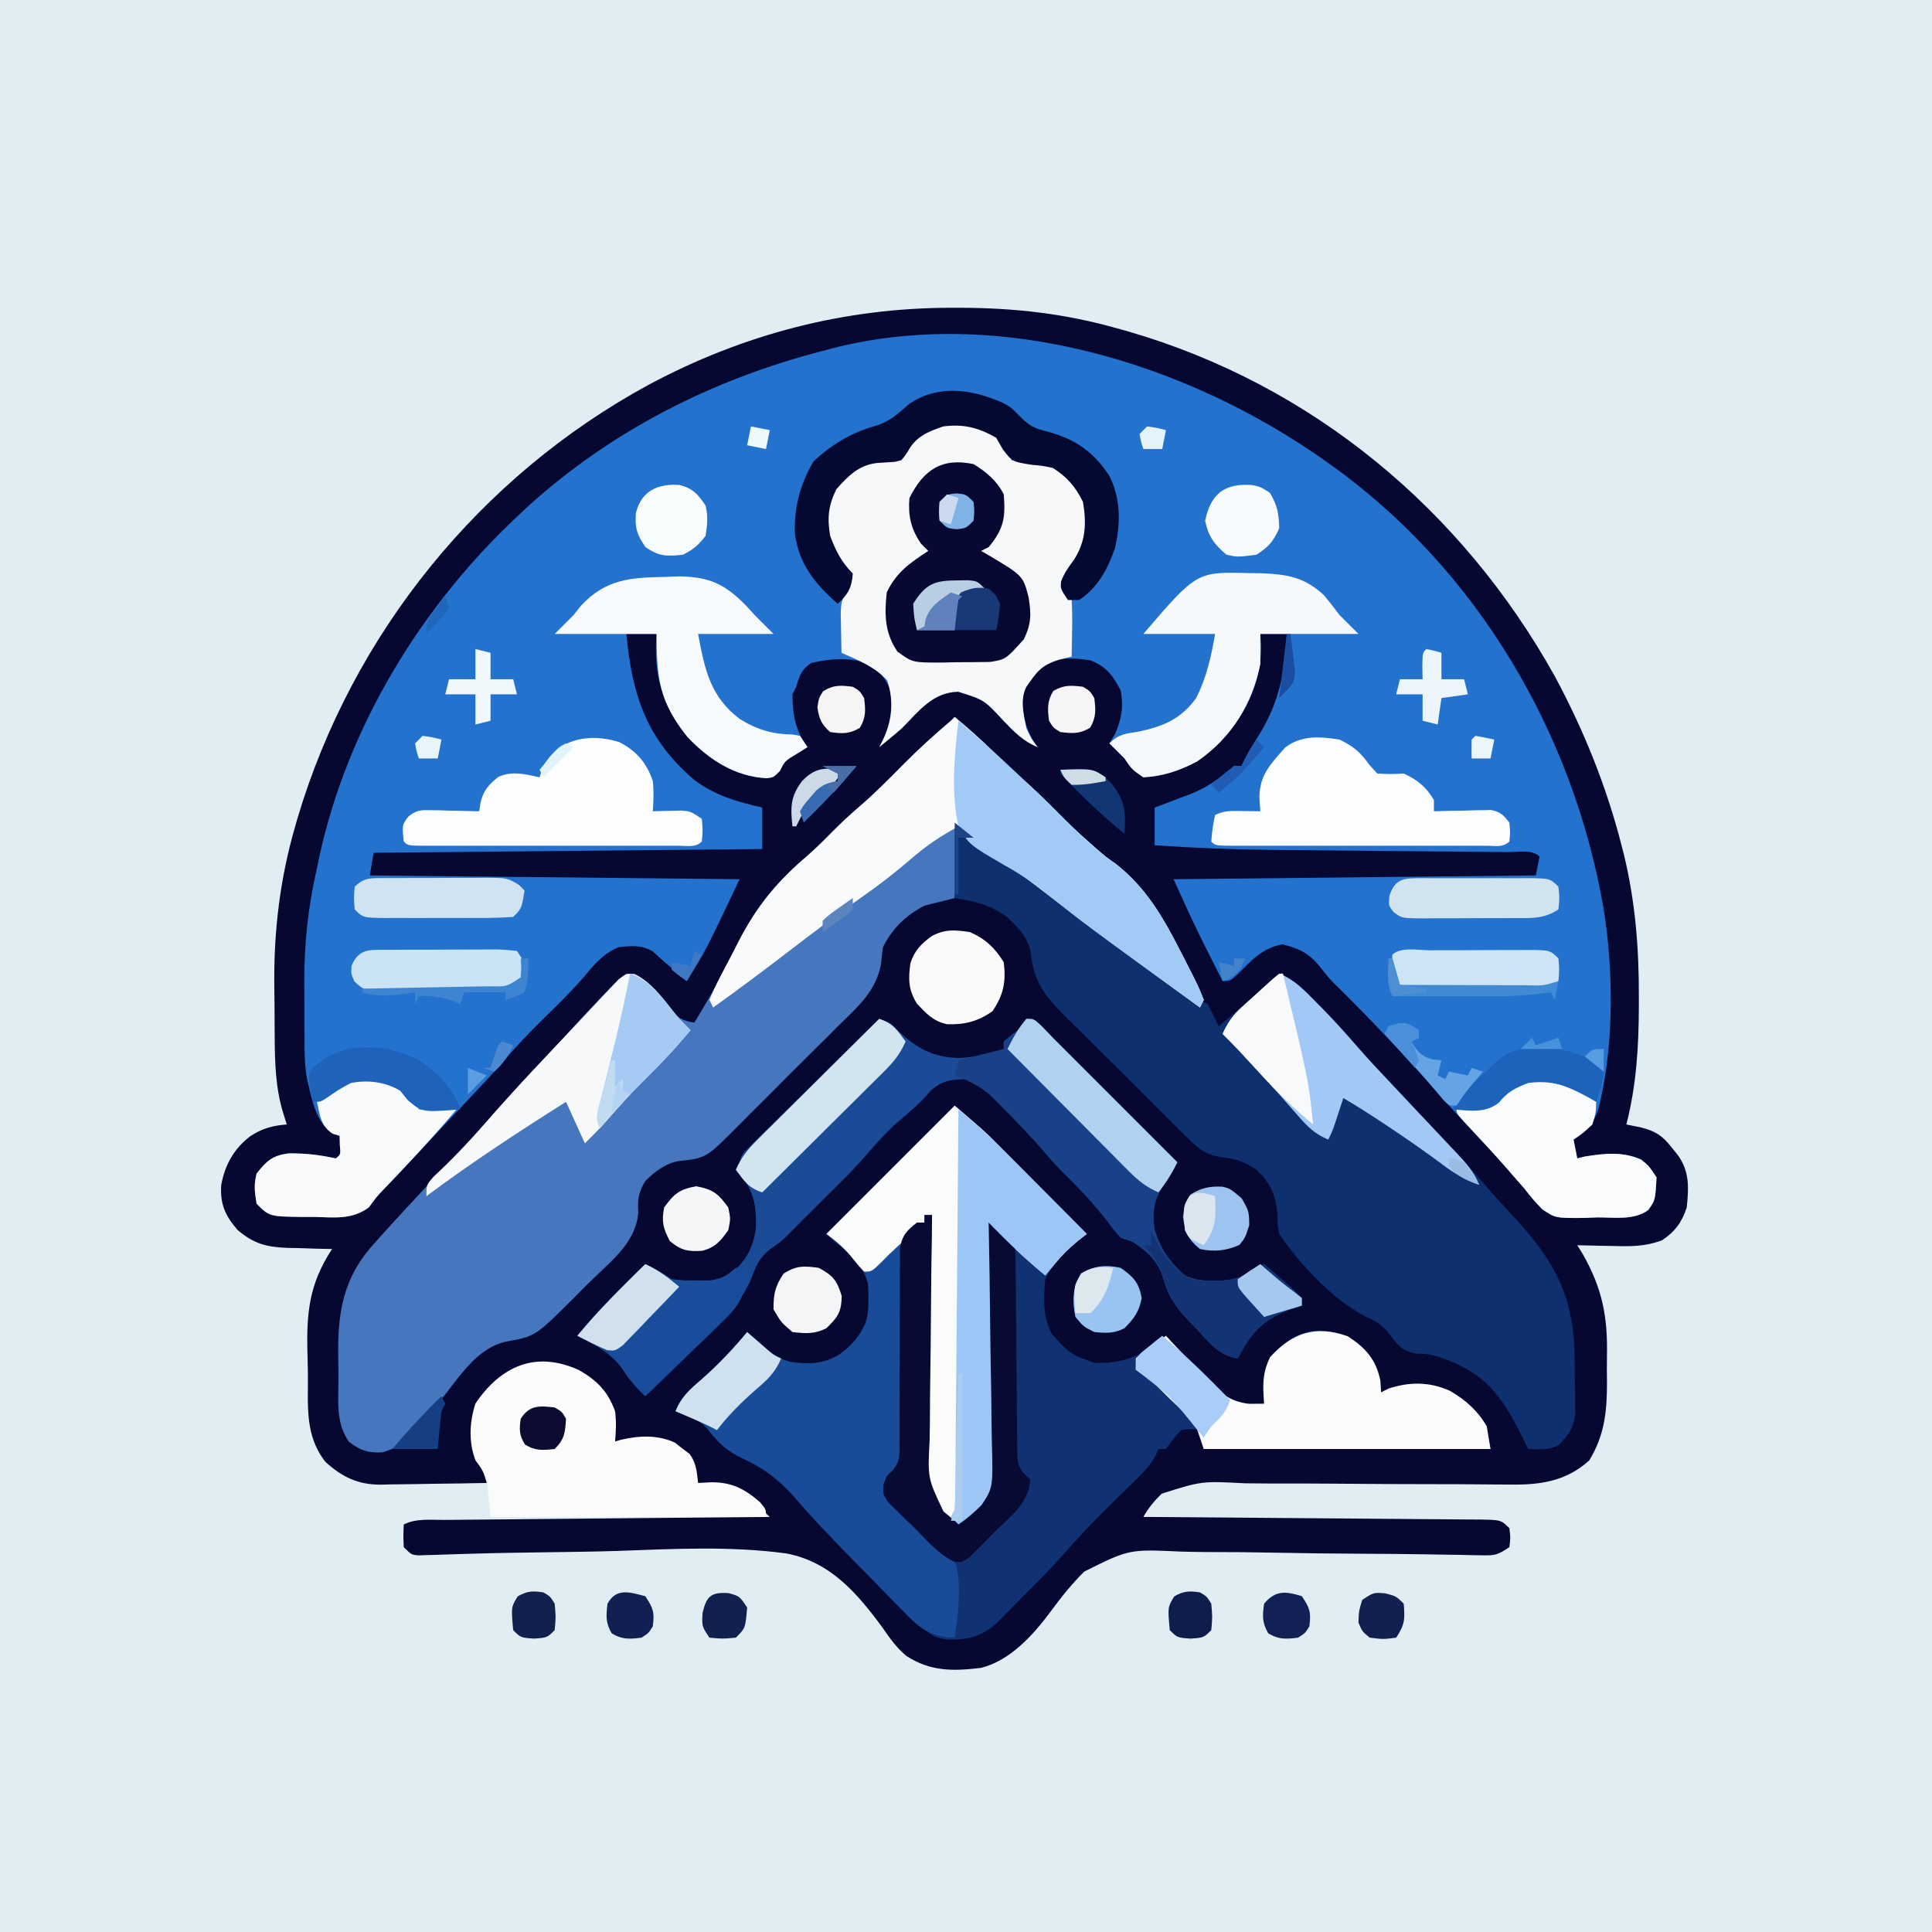 <svg id="svg" version="1.1" xmlns="http://www.w3.org/2000/svg" viewBox="0 0 512 512" style="display: block;"><path d="M0 0 C168.96 0 337.92 0 512 0 C512 168.96 512 337.92 512 512 C343.04 512 174.08 512 0 512 C0 343.04 0 174.08 0 0 Z " transform="translate(0,0)" style="fill: #E0EEF4;"/><path d="M0 0 C0.788 -0 1.575 -0.001 2.387 -0.001 C16.638 0.041 29.988 1.549 43.75 5.438 C45.264 5.864 45.264 5.864 46.809 6.298 C95.507 20.445 135.084 53.411 159.708 97.504 C167.428 111.82 173.48 126.806 177.5 142.562 C177.699 143.337 177.898 144.111 178.102 144.909 C181.143 157.447 182.122 169.897 182.062 182.75 C182.062 183.469 182.062 184.188 182.062 184.929 C182.045 195.673 181.432 205.982 178.75 216.438 C179.989 216.685 181.228 216.933 182.504 217.188 C186.308 218.14 188.226 219.287 190.688 222.438 C191.253 223.139 191.819 223.84 192.402 224.562 C195.535 228.921 195.305 233.22 194.75 238.438 C193.498 242.302 191.651 244.84 188.219 247.117 C183.65 248.856 179.711 248.767 174.875 248.625 C173.996 248.611 173.117 248.598 172.211 248.584 C170.057 248.549 167.903 248.495 165.75 248.438 C166.246 249.242 166.742 250.047 167.253 250.876 C172.414 260.029 173.84 267.447 173.608 277.898 C173.562 280.202 173.587 282.497 173.619 284.801 C173.623 292.427 172.992 298.811 168.913 305.466 C162.81 311.029 155.728 312.016 147.767 311.856 C146.813 311.854 145.859 311.851 144.876 311.849 C142.82 311.841 140.764 311.825 138.709 311.801 C135.45 311.765 132.192 311.758 128.933 311.758 C119.674 311.756 110.415 311.709 101.156 311.626 C95.479 311.578 89.802 311.568 84.125 311.582 C81.968 311.579 79.811 311.562 77.655 311.529 C66.21 310.923 66.21 310.923 55.606 314.276 C53.624 316.238 52.119 318.017 50.75 320.438 C52.529 320.45 52.529 320.45 54.343 320.462 C65.497 320.539 76.652 320.627 87.806 320.725 C93.541 320.775 99.276 320.821 105.011 320.859 C110.542 320.896 116.072 320.942 121.603 320.996 C123.717 321.014 125.831 321.029 127.945 321.041 C130.898 321.058 133.85 321.087 136.802 321.119 C137.683 321.121 138.565 321.123 139.472 321.125 C145.522 321.209 145.522 321.209 147.75 323.438 C148.062 325.938 148.062 325.938 147.75 328.438 C144.624 330.522 144.033 330.68 140.504 330.608 C139.638 330.596 138.772 330.584 137.88 330.572 C136.932 330.549 135.985 330.526 135.009 330.502 C132.935 330.47 130.86 330.438 128.786 330.406 C127.684 330.386 126.581 330.366 125.446 330.345 C119.596 330.25 113.745 330.224 107.895 330.188 C100.454 330.14 93.016 330.071 85.578 329.913 C79.563 329.787 73.552 329.74 67.535 329.745 C65.253 329.733 62.971 329.692 60.69 329.622 C46.957 328.992 46.957 328.992 35.081 334.93 C31.774 338.225 28.907 341.768 26.163 345.54 C21.534 351.755 15.479 358.496 7.75 360.438 C0.232 361.354 -5.6 361.406 -12.046 357.292 C-14.704 355.055 -16.408 352.62 -18.387 349.765 C-25.079 340.645 -32.219 332.346 -43.815 330.125 C-58.555 328.114 -73.636 328.902 -88.455 329.443 C-94.61 329.644 -100.765 329.717 -106.922 329.797 C-113.826 329.888 -120.728 329.991 -127.63 330.201 C-128.669 330.23 -129.707 330.259 -130.778 330.289 C-132.72 330.345 -134.662 330.41 -136.604 330.483 C-137.882 330.518 -137.882 330.518 -139.185 330.554 C-139.926 330.58 -140.667 330.606 -141.431 330.632 C-143.25 330.438 -143.25 330.438 -145.25 328.438 C-145.375 325.312 -145.375 325.312 -145.25 322.438 C-141.868 320.747 -138.024 321.256 -134.302 321.232 C-133.375 321.222 -132.448 321.212 -131.494 321.202 C-128.42 321.171 -125.347 321.146 -122.273 321.121 C-120.146 321.101 -118.019 321.08 -115.892 321.058 C-110.286 321.003 -104.68 320.953 -99.074 320.905 C-93.357 320.855 -87.639 320.799 -81.922 320.744 C-70.698 320.637 -59.474 320.535 -48.25 320.438 C-49.472 319.277 -50.708 318.132 -51.949 316.992 C-52.636 316.353 -53.323 315.713 -54.03 315.054 C-57.059 312.848 -59.6 312.599 -63.27 312.508 C-65.25 312.438 -65.25 312.438 -68.25 311.438 C-68.939 309.111 -69.605 306.777 -70.25 304.438 C-72.208 301.884 -73.117 301.482 -76.25 300.438 C-78.478 300.368 -80.708 300.353 -82.938 300.375 C-84.707 300.389 -84.707 300.389 -86.512 300.402 C-87.415 300.414 -88.319 300.426 -89.25 300.438 C-89.414 299.442 -89.414 299.442 -89.582 298.426 C-90.67 291.378 -90.67 291.378 -94.25 285.438 C-99.545 281.894 -104.708 279.599 -111.152 280.02 C-117.627 281.31 -121.495 285.246 -125.25 290.438 C-127.166 296.187 -126.512 301.058 -124.734 306.715 C-124.458 307.603 -124.182 308.491 -123.897 309.406 C-123.577 310.412 -123.577 310.412 -123.25 311.438 C-127.964 311.537 -132.677 311.609 -137.392 311.657 C-138.993 311.677 -140.594 311.704 -142.196 311.739 C-144.507 311.788 -146.817 311.811 -149.129 311.828 C-149.836 311.849 -150.544 311.869 -151.273 311.891 C-157.4 311.893 -161.454 309.945 -165.992 305.875 C-171.546 298.827 -170.571 290.999 -170.655 282.414 C-170.676 280.777 -170.71 279.14 -170.758 277.504 C-171.069 266.565 -170.422 258.833 -164.25 249.438 C-165.552 249.412 -166.854 249.386 -168.195 249.359 C-169.922 249.303 -171.648 249.246 -173.375 249.188 C-174.231 249.173 -175.087 249.159 -175.969 249.145 C-181.522 248.931 -184.849 248.132 -189.25 244.438 C-192.543 240.625 -193.933 237.644 -193.629 232.52 C-192.635 227.058 -190.278 222.897 -185.875 219.5 C-182.762 217.496 -179.975 216.71 -176.25 216.438 C-176.559 215.447 -176.869 214.458 -177.188 213.438 C-179.231 206.899 -179.413 199.991 -179.453 193.195 C-179.459 192.428 -179.465 191.661 -179.47 190.87 C-179.48 189.252 -179.486 187.633 -179.49 186.015 C-179.5 183.603 -179.531 181.193 -179.562 178.781 C-179.658 164.77 -177.975 151.059 -174.062 137.562 C-173.855 136.837 -173.648 136.112 -173.435 135.365 C-158.903 86.45 -125.106 44.702 -80.302 20.38 C-55.26 6.989 -28.426 -0.015 0 0 Z " transform="translate(252.25,81.562)" style="fill: #060832;"/><path d="M0 0 C0.596 0.419 1.192 0.839 1.806 1.271 C40.541 28.997 66.023 72.376 74 119 C76.501 134.595 76.706 153.288 73.312 168.75 C73.09 169.801 73.09 169.801 72.863 170.872 C71.693 175.381 69.855 177.468 66 180 C66.33 181.65 66.66 183.3 67 185 C67.639 184.835 68.279 184.67 68.938 184.5 C74.164 183.647 79.024 183.117 83.938 185.312 C86 187 86 187 88 190 C87.675 196.068 87.675 196.068 85.78 198.685 C82.019 201.463 76.746 200.598 72.25 200.625 C71.177 200.67 70.105 200.715 69 200.762 C61.243 200.829 61.243 200.829 57.784 198.523 C56.014 196.767 54.503 194.986 53 193 C51.964 191.807 50.923 190.619 49.875 189.438 C49.02 188.446 49.02 188.446 48.148 187.434 C44.803 183.644 41.341 179.962 37.882 176.275 C35.062 173.258 32.294 170.209 29.586 167.09 C25.867 162.817 22.014 158.68 18.125 154.562 C17.076 153.448 17.076 153.448 16.005 152.312 C11.645 147.697 7.219 143.172 2.688 138.727 C1 137 1 137 -1.25 134.125 C-4.152 130.601 -6.771 129.289 -11.188 128.25 C-16.504 129.296 -19.085 132.282 -22.863 136.031 C-25 138 -25 138 -27 138 C-28.232 135.564 -29.46 133.126 -30.688 130.688 C-31.027 130.017 -31.367 129.346 -31.717 128.654 C-34.644 122.828 -37.295 116.951 -40 111 C7.52 110.505 7.52 110.505 56 110 C56.33 108.35 56.66 106.7 57 105 C55.025 103.025 51.147 103.826 48.445 103.811 C47.257 103.798 47.257 103.798 46.045 103.785 C44.316 103.768 42.587 103.753 40.857 103.74 C38.105 103.719 35.354 103.692 32.602 103.663 C26.734 103.603 20.867 103.551 15 103.5 C8.252 103.44 1.505 103.377 -5.243 103.308 C-7.926 103.282 -10.609 103.261 -13.292 103.24 C-23.89 103.143 -34.427 102.732 -45 102 C-45 98.7 -45 95.4 -45 92 C-43.987 91.625 -42.974 91.25 -41.93 90.863 C-40.578 90.347 -39.226 89.83 -37.875 89.312 C-37.21 89.068 -36.545 88.824 -35.859 88.572 C-31.078 86.721 -27.858 84.36 -24 81 C-23.34 81 -22.68 81 -22 81 C-21.596 80.155 -21.596 80.155 -21.184 79.293 C-19.933 76.871 -18.52 74.615 -17.062 72.312 C-11.899 63.686 -10.491 56.001 -10 46 C-12.31 46 -14.62 46 -17 46 C-16.918 47.072 -16.835 48.145 -16.75 49.25 C-16.803 59.24 -21.169 67.93 -28 75 C-33.541 80.458 -40.149 83.592 -48 84 C-51 81.938 -51 81.938 -53 79 C-53.763 78.237 -54.526 77.474 -55.312 76.688 C-55.869 76.131 -56.426 75.574 -57 75 C-56.258 73.763 -56.258 73.763 -55.5 72.5 C-53.751 68.42 -53.208 65.368 -54 61 C-56.105 56.941 -57.771 54.687 -62 53 C-66.056 52.364 -70.185 52.07 -73.914 53.98 C-76.77 56.266 -78.667 58.626 -80 62 C-80.198 67.283 -79.181 71.712 -76 76 C-79.847 74.429 -82.203 71.968 -85.062 69 C-90.153 63.48 -90.153 63.48 -97.062 61.312 C-103.798 61.422 -107.549 66.496 -112 71 C-113.193 72.039 -114.398 73.064 -115.625 74.062 C-116.409 74.702 -117.192 75.341 -118 76 C-117.691 75.402 -117.381 74.804 -117.062 74.188 C-114.94 69.818 -114.484 65.796 -115 61 C-116.293 57.938 -117.58 56.369 -120.062 54.188 C-125.262 52.085 -130.592 52.448 -136 53.688 C-138.634 55.416 -139.109 57.03 -140 60 C-140.33 60.66 -140.66 61.32 -141 62 C-140.958 67.328 -140.236 71.638 -137 76 C-137.928 76.578 -138.856 77.155 -139.812 77.75 C-143.041 79.69 -143.041 79.69 -144.312 82.312 C-146 84 -146 84 -147.828 84.238 C-156.233 83.812 -163.132 79.301 -168.812 73.312 C-175.643 64.783 -177.851 56.834 -177 46 C-179.64 46 -182.28 46 -185 46 C-183.522 62.147 -179.636 74.048 -166.805 84.848 C-161.242 88.905 -155.678 90.478 -149 92 C-149 95.63 -149 99.26 -149 103 C-199.985 103.495 -199.985 103.495 -252 104 C-252.495 106.97 -252.495 106.97 -253 110 C-204.49 110.495 -204.49 110.495 -155 111 C-164 130 -164 130 -169 138 C-170.072 137.072 -171.145 136.144 -172.25 135.188 C-172.895 134.642 -173.539 134.097 -174.203 133.535 C-175.497 132.43 -176.759 131.288 -178 130.125 C-181.097 128.383 -183.517 128.633 -187 129 C-191.359 130.744 -193.77 133.924 -196.715 137.426 C-200.217 141.371 -203.992 145.035 -207.761 148.724 C-211.437 152.347 -214.885 156.098 -218.258 160.004 C-221.07 163.226 -224.003 166.329 -226.938 169.438 C-227.891 170.45 -227.891 170.45 -228.863 171.484 C-230.21 172.915 -231.557 174.345 -232.905 175.775 C-235.058 178.061 -237.207 180.351 -239.355 182.641 C-240.779 184.156 -242.202 185.672 -243.625 187.188 C-244.619 188.247 -244.619 188.247 -245.633 189.328 C-246.871 190.645 -248.118 191.954 -249.374 193.253 C-251.181 195.135 -251.181 195.135 -253.238 197.957 C-257.673 201.238 -262.203 200.647 -267.562 200.5 C-269.124 200.504 -269.124 200.504 -270.717 200.508 C-279.61 200.393 -279.61 200.393 -283 197 C-283.524 193.749 -283.765 192.071 -283 189 C-280.309 185.601 -278.835 184.252 -274.551 183.664 C-270.234 183.6 -266.213 184.049 -262 185 C-260.704 183.934 -260.704 183.934 -260.938 181.438 C-260.958 180.633 -260.979 179.829 -261 179 C-261.598 178.814 -262.196 178.629 -262.812 178.438 C-267.327 175.471 -268.365 169.174 -269.583 164.173 C-270.268 160.604 -270.305 157.093 -270.301 153.469 C-270.305 152.675 -270.309 151.88 -270.314 151.062 C-270.319 149.388 -270.32 147.714 -270.316 146.04 C-270.313 143.534 -270.336 141.029 -270.361 138.523 C-270.403 127.975 -269.344 118.293 -267 108 C-266.726 106.694 -266.726 106.694 -266.446 105.361 C-258.948 70.517 -239.107 38.137 -213 14 C-212.19 13.234 -212.19 13.234 -211.363 12.453 C-189.061 -7.866 -162.101 -21.49 -133 -29 C-132.338 -29.179 -131.677 -29.359 -130.995 -29.543 C-86.49 -41.196 -36.444 -25.774 0 0 Z " transform="translate(351,122)" style="fill: #2372CE;"/><path d="M0 0 C7.875 6.75 7.875 6.75 10.365 9.251 C10.925 9.812 11.485 10.372 12.062 10.949 C12.638 11.53 13.215 12.112 13.809 12.711 C14.42 13.324 15.032 13.937 15.662 14.569 C17.589 16.502 19.514 18.438 21.438 20.375 C22.754 21.697 24.071 23.018 25.389 24.34 C28.595 27.557 31.798 30.778 35 34 C34.207 34.626 33.414 35.253 32.597 35.898 C29.086 38.74 26.041 41.918 24 46 C23.476 51.256 23.335 55.645 25.688 60.438 C30.55 65.853 30.55 65.853 37.172 68.203 C45.39 68.353 49.642 66.154 56 61 C56.468 61.51 56.936 62.019 57.418 62.545 C59.569 64.864 61.753 67.15 63.938 69.438 C64.673 70.24 65.408 71.042 66.166 71.869 C69.919 75.753 72.555 78.423 78.066 79.035 C79.364 79.024 80.663 79.012 82 79 C81.959 78.371 81.917 77.741 81.874 77.093 C81.646 73.012 81.791 70.443 83.562 66.688 C86.89 63.018 90.048 60.508 95.02 59.652 C99.755 59.444 103.094 60.396 107 63 C111.244 67.15 112.645 70.078 113 76 C113.959 75.505 113.959 75.505 114.938 75 C120.522 73.176 125.774 73.146 131.188 75.562 C135.27 77.873 138.661 80.905 141 85 C141.33 86.98 141.66 88.96 142 91 C116.92 91 91.84 91 66 91 C65.67 89.35 65.34 87.7 65 86 C62.669 85.581 62.669 85.581 60 86 C57.799 88.439 57.799 88.439 56 91 C55.34 91 54.68 91 54 91 C53.75 91.577 53.5 92.153 53.243 92.747 C51.826 95.315 50.211 97 48.113 99.047 C46.952 100.192 46.952 100.192 45.768 101.359 C44.957 102.148 44.147 102.937 43.312 103.75 C38.279 108.673 33.394 113.613 28.807 118.955 C25.305 122.918 21.55 126.635 17.812 130.375 C17.019 131.181 16.226 131.986 15.408 132.816 C14.641 133.586 13.873 134.356 13.082 135.148 C12.393 135.841 11.705 136.534 10.995 137.248 C6.855 140.884 3.119 141.674 -2.305 141.463 C-5.333 140.943 -6.359 140.282 -8.574 138.211 C-9.601 137.257 -9.601 137.257 -10.649 136.284 C-11.425 135.531 -12.201 134.777 -13 134 C-13.916 133.11 -14.833 132.22 -15.777 131.303 C-18.361 128.773 -20.921 126.22 -23.473 123.657 C-25.06 122.065 -26.652 120.479 -28.244 118.893 C-33.188 113.951 -38.053 108.984 -42.565 103.637 C-46.525 99.119 -50.611 96.076 -56.062 93.562 C-60.403 91.536 -62.685 89.351 -65.551 85.582 C-67.955 82.957 -70.672 82.132 -74 81 C-72.49 77.297 -70.334 75.322 -67.312 72.75 C-62.794 68.795 -58.812 64.633 -55 60 C-54.529 60.41 -54.059 60.82 -53.574 61.242 C-52.952 61.781 -52.329 62.32 -51.688 62.875 C-51.073 63.409 -50.458 63.942 -49.824 64.492 C-45.504 68.063 -42.925 68.38 -37.5 68.246 C-32.457 67.75 -29.406 65.677 -26.188 61.938 C-22.464 56.938 -22.491 53.116 -23 47 C-24.803 41.69 -27.679 39.309 -32 36 C-32.66 35.34 -33.32 34.68 -34 34 C-22.78 22.78 -11.56 11.56 0 0 Z " transform="translate(253,293)" style="fill: #103273;"/><path d="M0 0 C3.621 3.03 7.129 6.068 10.438 9.438 C12.809 11.851 15.241 14.113 17.812 16.312 C21.023 19.076 24.023 21.986 27 25 C29.884 27.914 32.775 30.755 35.875 33.438 C36.52 34.009 37.164 34.58 37.828 35.168 C40.035 37.077 40.035 37.077 42.672 38.926 C50.756 45.288 55.186 53.039 59.812 62.062 C60.131 62.681 60.45 63.299 60.778 63.936 C64.655 71.531 64.655 71.531 66 75 C65.67 75.66 65.34 76.32 65 77 C49.91 66.081 34.929 55.026 20.167 43.666 C16.264 40.665 12.35 37.677 8.438 34.688 C5.983 32.811 3.529 30.934 1 29 C0.67 35.27 0.34 41.54 0 48 C-2.64 48.66 -5.28 49.32 -8 50 C-13.04 52.668 -16.435 55.941 -19 61 C-19.219 62.518 -19.393 64.043 -19.533 65.57 C-20.876 72.702 -25.71 76.849 -30.723 81.75 C-31.708 82.739 -32.693 83.728 -33.676 84.719 C-35.732 86.783 -37.802 88.832 -39.883 90.871 C-42.536 93.472 -45.154 96.106 -47.763 98.752 C-49.787 100.798 -51.829 102.827 -53.876 104.851 C-54.848 105.816 -55.814 106.786 -56.776 107.76 C-65.869 116.942 -65.869 116.942 -73.021 117.671 C-76.583 118.263 -79.485 120.478 -82 123 C-83.845 126.046 -84.044 127.908 -83.848 131.41 C-84.494 138.981 -90.449 143.713 -95.635 148.698 C-97.43 150.431 -99.18 152.202 -100.928 153.982 C-111.132 164.15 -111.132 164.15 -118.886 165.535 C-126.036 167.108 -130.515 173.745 -134.738 179.188 C-145.759 192.893 -145.759 192.893 -151.629 194.898 C-155.491 195.064 -157.397 194.452 -160.5 192.125 C-164.188 186.9 -163.262 180.899 -163.295 174.727 C-163.307 173.256 -163.327 171.786 -163.357 170.316 C-163.606 158.008 -162.213 148.63 -153.625 139.312 C-152.848 138.438 -152.848 138.438 -152.055 137.545 C-150.387 135.68 -148.697 133.838 -147 132 C-146.429 131.379 -145.857 130.758 -145.269 130.118 C-141.776 126.332 -138.252 122.575 -134.718 118.827 C-131.984 115.92 -129.271 112.994 -126.562 110.062 C-126.066 109.525 -125.569 108.988 -125.058 108.435 C-122.388 105.537 -119.763 102.607 -117.188 99.625 C-114.502 96.517 -111.655 93.635 -108.727 90.758 C-107.023 89.023 -105.449 87.228 -103.875 85.375 C-100.466 81.453 -96.923 77.673 -93.312 73.938 C-92.754 73.341 -92.195 72.744 -91.619 72.128 C-89.988 70.465 -89.988 70.465 -87 68 C-82.707 68.442 -80.834 70.889 -78 74 C-77.144 75.082 -76.29 76.165 -75.438 77.25 C-72.967 80.037 -72.423 80.392 -69 81 C-64.316 73.422 -60.173 65.666 -56.232 57.68 C-51.882 49.142 -46.303 42.943 -39.035 36.781 C-36.926 34.936 -34.964 32.999 -33 31 C-30.501 28.462 -27.962 26.059 -25.25 23.75 C-21.097 20.185 -17.29 16.319 -13.447 12.427 C-9.464 8.414 -5.316 4.654 -1 1 C-0.67 0.67 -0.34 0.34 0 0 Z " transform="translate(253,190)" style="fill: #4676BE;"/><path d="M0 0 C5.581 3.525 10.76 7.343 15.875 11.5 C23.996 18.091 32.407 24.257 40.853 30.424 C43.776 32.569 46.67 34.751 49.562 36.938 C57.632 44.168 57.632 44.168 67 48 C67.99 49.98 68.98 51.96 70 54 C75.399 49.405 80.713 44.723 86 40 C90.082 41.617 92.804 44.544 95.812 47.625 C96.308 48.121 96.804 48.618 97.314 49.129 C100.764 52.619 104.002 56.262 107.217 59.969 C110.108 63.261 113.116 66.44 116.125 69.625 C117.44 71.023 118.755 72.422 120.07 73.82 C120.725 74.517 121.381 75.213 122.056 75.931 C136.464 91.265 136.464 91.265 142.27 98.031 C143.592 99.536 144.951 101.01 146.324 102.469 C158.438 115.38 164.195 124.435 164.295 142.347 C164.307 143.782 164.327 145.218 164.357 146.653 C164.399 148.738 164.416 150.821 164.426 152.906 C164.448 154.767 164.448 154.767 164.47 156.666 C163.916 160.594 162.762 162.211 160 165 C157.291 166.354 154.991 166.065 152 166 C151.504 164.987 151.007 163.974 150.496 162.93 C144.95 151.88 140.725 145.817 128.645 141.719 C125.84 140.87 125.84 140.87 122.188 140.688 C118.045 139.794 117.127 138.059 114.633 134.801 C112.848 132.832 111.396 132.047 109 130.938 C100.246 126.508 91.488 117.073 86 109 C85.566 106.57 85.566 106.57 85.562 104.125 C85.219 98.888 83.779 95.657 80 92 C76.705 89.851 74.529 89.049 70.611 88.685 C66.464 87.898 65.075 86.842 62.106 83.914 C61.212 83.046 60.318 82.177 59.397 81.282 C58.445 80.326 57.494 79.368 56.543 78.41 C55.55 77.426 54.555 76.442 53.561 75.46 C51.482 73.399 49.415 71.327 47.356 69.248 C44.729 66.598 42.071 63.981 39.403 61.371 C37.343 59.348 35.302 57.306 33.265 55.258 C32.294 54.286 31.316 53.32 30.331 52.361 C24.867 47.016 21.021 42.939 20.27 35.138 C19.696 30.595 16.795 27.734 13.562 24.75 C8.997 21.632 5.554 20.926 0 20 C0 13.4 0 6.8 0 0 Z " transform="translate(253,218)" style="fill: #0F306F;"/><path d="M0 0 C3.012 1.646 5.097 3.15 6.75 6.25 C6.75 6.91 6.75 7.57 6.75 8.25 C7.946 8.188 9.143 8.126 10.375 8.062 C14.56 8.085 17.207 8.888 20.75 11.25 C25.903 16.473 27.142 20.148 27.113 27.355 C26.635 31.163 25.229 33.478 22.941 36.496 C21.601 38.47 21.01 39.877 20.75 42.25 C21.41 43.24 22.07 44.23 22.75 45.25 C22.892 47.852 22.938 50.341 22.875 52.938 C22.866 53.639 22.857 54.341 22.848 55.064 C22.824 56.793 22.788 58.522 22.75 60.25 C21.654 60.518 20.559 60.786 19.43 61.062 C14.566 62.632 13.627 64.189 10.75 68.25 C9.015 71.721 10.001 75.539 10.75 79.25 C12.154 82.21 12.154 82.21 13.75 84.25 C9.903 82.679 7.547 80.218 4.688 77.25 C-0.403 71.73 -0.403 71.73 -7.312 69.562 C-14.048 69.672 -17.799 74.746 -22.25 79.25 C-23.443 80.289 -24.648 81.314 -25.875 82.312 C-26.659 82.952 -27.442 83.591 -28.25 84.25 C-27.941 83.652 -27.631 83.054 -27.312 82.438 C-24.773 77.21 -24.335 72.062 -26.125 66.562 C-29.468 62.925 -33.777 61.222 -38.25 59.25 C-38.304 56.979 -38.343 54.708 -38.375 52.438 C-38.398 51.173 -38.421 49.908 -38.445 48.605 C-38.25 45.25 -38.25 45.25 -36.25 42.25 C-36.495 37.724 -38.717 34.891 -41.25 31.25 C-42.607 27.18 -42.775 23.506 -42.25 19.25 C-39.718 14.279 -36.261 10.756 -31.25 8.25 C-29.71 8.18 -28.167 8.165 -26.625 8.188 C-25.399 8.201 -25.399 8.201 -24.148 8.215 C-23.209 8.232 -23.209 8.232 -22.25 8.25 C-21.941 7.136 -21.941 7.136 -21.625 6 C-17.542 -2.166 -7.701 -3.617 0 0 Z " transform="translate(261.25,113.75)" style="fill: #F7F8F9;"/><path d="M0 0 C3 1 3 1 5.188 3.312 C9.948 7.862 14.403 10.223 21.062 10.375 C25.324 10.204 28.982 9.398 33 8 C33 7.34 33 6.68 33 6 C34.65 4.646 36.317 3.313 38 2 C38.33 1.34 38.66 0.68 39 0 C41 0 41 0 43.143 2.018 C44.097 3.011 45.049 4.005 46 5 C47.196 6.202 48.395 7.4 49.597 8.597 C59.398 18.398 69.199 28.199 79 38 C77.793 40.543 76.618 42.495 74.875 44.75 C72.628 48.644 72.309 51.653 73 56 C74.682 61.222 76.873 64.402 81 68 C85.179 70.089 90.451 69.446 95 69 C97.754 67.95 99.594 66.75 102 65 C103.673 66.452 105.338 67.911 107 69.375 C107.928 70.187 108.856 70.999 109.812 71.836 C110.534 72.55 111.256 73.264 112 74 C112 74.66 112 75.32 112 76 C110.783 76.412 109.566 76.825 108.312 77.25 C101.378 79.892 98.34 83.567 95 90 C89.84 89.112 87.429 85.701 84 82 C83.372 81.364 82.744 80.729 82.098 80.074 C78.859 76.657 76.759 73.949 75.5 69.375 C74.119 64.387 71.31 61.743 67 59 C66.01 58.67 65.02 58.34 64 58 C62.273 56.031 62.273 56.031 60.375 53.5 C56.904 49.029 53.185 45.078 49.137 41.133 C47.236 39.236 45.485 37.297 43.75 35.25 C40.426 31.386 36.895 27.748 33.312 24.125 C32.753 23.553 32.194 22.981 31.618 22.392 C27.8 18.481 27.8 18.481 23 16 C18.974 16.073 16.767 16.336 13.688 19 C13.297 19.447 12.906 19.895 12.504 20.355 C9.812 23.299 6.702 25.811 3.695 28.426 C0.894 31.101 -1.582 33.934 -4.108 36.866 C-7.313 40.481 -10.752 43.856 -14.188 47.25 C-14.886 47.944 -15.584 48.637 -16.303 49.352 C-17.632 50.672 -18.962 51.99 -20.294 53.307 C-21.642 54.645 -22.976 55.998 -24.305 57.355 C-26 59 -26 59 -28.938 61.062 C-31.777 63.364 -32.661 65.449 -33.891 68.859 C-37.404 76.87 -43.593 82.243 -49.812 88.188 C-50.996 89.34 -52.177 90.495 -53.357 91.65 C-56.223 94.45 -59.106 97.23 -62 100 C-64.352 97.736 -66.132 95.789 -67.875 93 C-71.054 88.513 -75.162 86.377 -80 84 C-74.45 77.216 -68.236 71.145 -62 65 C-59.506 66.204 -57.319 67.454 -55 69 C-49.861 69.722 -44.4 70.198 -39.66 67.832 C-35.438 64.36 -33.352 60.811 -32.664 55.316 C-32.577 49.187 -33.116 45.976 -37 41 C-37 37 -37 37 -35.595 35.114 C-34.938 34.466 -34.281 33.817 -33.604 33.149 C-32.863 32.409 -32.122 31.668 -31.359 30.906 C-30.549 30.117 -29.74 29.328 -28.906 28.516 C-28.085 27.7 -27.264 26.884 -26.418 26.044 C-23.788 23.437 -21.144 20.843 -18.5 18.25 C-16.717 16.487 -14.934 14.722 -13.152 12.957 C-8.779 8.627 -4.394 4.309 0 0 Z " transform="translate(233,270)" style="fill: #1B4B97;"/><path d="M0 0 C0.093 7.623 0.164 15.247 0.207 22.871 C0.228 26.411 0.256 29.951 0.302 33.491 C0.354 37.562 0.373 41.632 0.391 45.703 C0.411 46.973 0.432 48.243 0.453 49.551 C0.453 50.732 0.454 51.913 0.454 53.13 C0.463 54.169 0.472 55.208 0.481 56.279 C-0.121 59.682 -1.494 60.722 -4 63 C-3.986 66.147 -3.461 67.501 -1.326 69.811 C-0.619 70.37 0.088 70.928 0.816 71.504 C14.242 82.894 14.242 82.894 15.125 90.562 C15.245 95.45 14.763 100.177 14 105 C7.296 104.778 4.532 102.364 0 97.621 C-0.639 96.976 -1.279 96.33 -1.938 95.665 C-3.973 93.603 -5.986 91.521 -8 89.438 C-9.353 88.063 -10.707 86.69 -12.062 85.318 C-17.673 79.614 -23.183 73.882 -28.391 67.804 C-32.454 63.247 -36.513 60.121 -42.062 57.562 C-46.403 55.536 -48.685 53.351 -51.551 49.582 C-53.955 46.957 -56.672 46.132 -60 45 C-58.49 41.297 -56.334 39.322 -53.312 36.75 C-48.794 32.795 -44.812 28.633 -41 24 C-40.529 24.41 -40.059 24.82 -39.574 25.242 C-38.952 25.781 -38.329 26.32 -37.688 26.875 C-37.073 27.409 -36.458 27.942 -35.824 28.492 C-31.504 32.063 -28.925 32.38 -23.5 32.246 C-18.457 31.75 -15.406 29.677 -12.188 25.938 C-9.409 22.206 -8.862 20.624 -8.875 16.062 C-8.872 15.187 -8.87 14.312 -8.867 13.41 C-8.902 10.855 -8.902 10.855 -10 8 C-9.434 7.506 -8.868 7.013 -8.285 6.504 C-7.185 5.543 -7.185 5.543 -6.062 4.562 C-5.332 3.924 -4.601 3.286 -3.848 2.629 C-0.866 0 -0.866 0 0 0 Z " transform="translate(239,329)" style="fill: #184B98;"/><path d="M0 0 C3.621 3.03 7.129 6.068 10.438 9.438 C12.809 11.851 15.241 14.113 17.812 16.312 C21.023 19.076 24.023 21.986 27 25 C29.884 27.914 32.775 30.755 35.875 33.438 C36.52 34.009 37.164 34.58 37.828 35.168 C40.035 37.077 40.035 37.077 42.672 38.926 C50.756 45.288 55.186 53.039 59.812 62.062 C60.131 62.681 60.45 63.299 60.778 63.936 C64.655 71.531 64.655 71.531 66 75 C65.67 75.66 65.34 76.32 65 77 C49.91 66.081 34.929 55.026 20.167 43.666 C16.264 40.665 12.35 37.677 8.438 34.688 C6.999 33.587 5.56 32.487 4.121 31.387 C3.091 30.599 2.061 29.811 1 29 C-3.647 31.522 -7.561 34.13 -11.562 37.625 C-15.712 41.176 -19.959 44.493 -24.438 47.625 C-30.643 51.969 -36.675 56.519 -42.688 61.125 C-49.724 66.515 -56.778 71.859 -64 77 C-64.33 76.34 -64.66 75.68 -65 75 C-63.308 70.818 -61.092 66.869 -59 62.875 C-58.434 61.759 -57.868 60.642 -57.285 59.492 C-52.472 50.237 -46.948 43.49 -39.035 36.781 C-36.926 34.936 -34.964 32.999 -33 31 C-30.501 28.462 -27.962 26.059 -25.25 23.75 C-21.097 20.185 -17.29 16.319 -13.447 12.427 C-9.464 8.414 -5.316 4.654 -1 1 C-0.67 0.67 -0.34 0.34 0 0 Z " transform="translate(253,190)" style="fill: #F9FAFB;"/><path d="M0 0 C7.875 6.75 7.875 6.75 10.365 9.251 C10.925 9.812 11.485 10.372 12.062 10.949 C12.927 11.821 12.927 11.821 13.809 12.711 C14.726 13.63 14.726 13.63 15.662 14.569 C17.589 16.502 19.514 18.438 21.438 20.375 C22.754 21.697 24.071 23.018 25.389 24.34 C28.595 27.557 31.798 30.778 35 34 C33.818 34.931 33.818 34.931 32.613 35.88 C30.338 37.726 28.545 39.504 26.688 41.75 C25.92 42.67 25.92 42.67 25.137 43.609 C24.762 44.068 24.386 44.527 24 45 C20.08 41.734 16.344 38.405 12.75 34.781 C12.044 34.07 11.337 33.359 10.609 32.627 C10.078 32.09 9.547 31.553 9 31 C9.018 31.884 9.036 32.769 9.054 33.68 C9.215 42.036 9.336 50.391 9.414 58.748 C9.456 63.045 9.513 67.339 9.604 71.635 C9.691 75.785 9.738 79.933 9.759 84.084 C9.774 85.663 9.802 87.242 9.846 88.82 C10.172 101.21 10.172 101.21 7.166 105.801 C5.208 107.774 3.297 109.441 1 111 C-2.191 108.585 -4.975 106.475 -7 103 C-7.323 99.71 -7.323 99.71 -7.249 95.753 C-7.239 95.031 -7.23 94.308 -7.221 93.564 C-7.186 91.183 -7.13 88.803 -7.074 86.422 C-7.046 84.769 -7.019 83.115 -6.994 81.462 C-6.924 77.115 -6.835 72.768 -6.742 68.422 C-6.651 63.984 -6.577 59.547 -6.502 55.109 C-6.352 46.406 -6.182 37.703 -6 29 C-6.66 29 -7.32 29 -8 29 C-8 29.66 -8 30.32 -8 31 C-9.539 32.516 -9.539 32.516 -11.625 34.25 C-14.34 36.547 -16.913 38.872 -19.375 41.438 C-22 44 -22 44 -24 44 C-25.367 42.574 -25.367 42.574 -26.875 40.688 C-29.156 37.839 -30.956 36.283 -34 34 C-22.78 22.78 -11.56 11.56 0 0 Z " transform="translate(253,293)" style="fill: #FAFCFC;"/><path d="M0 0 C4.849 2.681 7.874 5.738 9.75 11 C10.11 13.816 10.005 16.146 9.75 19 C10.318 18.84 10.887 18.68 11.473 18.516 C16.327 17.417 21.066 17.231 25.625 19.312 C26.326 19.869 27.027 20.426 27.75 21 C28.328 21.433 28.905 21.866 29.5 22.312 C31.286 24.723 31.424 27.065 31.75 30 C32.946 29.938 34.142 29.876 35.375 29.812 C40.693 29.822 44.119 31.583 48.125 35.062 C49.75 37 49.75 37 49.75 39 C25.66 39 1.57 39 -23.25 39 C-23.58 35.7 -23.91 32.4 -24.25 29 C-25.639 26.182 -25.639 26.182 -27.25 24 C-29.1 19.123 -28.841 13.811 -27.25 8.938 C-20.466 -1.027 -11.335 -5.049 0 0 Z " transform="translate(153.25,363)" style="fill: #FBFBFC;"/><path d="M0 0 C2 0 2 0 4.143 2.018 C5.097 3.011 6.049 4.005 7 5 C8.196 6.202 9.395 7.4 10.597 8.597 C20.398 18.398 30.199 28.199 40 38 C38.793 40.543 37.618 42.495 35.875 44.75 C33.628 48.644 33.309 51.653 34 56 C35.682 61.222 37.873 64.402 42 68 C46.179 70.089 51.451 69.446 56 69 C58.754 67.95 60.594 66.75 63 65 C64.673 66.452 66.338 67.911 68 69.375 C68.928 70.187 69.856 70.999 70.812 71.836 C71.895 72.907 71.895 72.907 73 74 C73 74.66 73 75.32 73 76 C71.783 76.412 70.566 76.825 69.312 77.25 C62.378 79.892 59.34 83.567 56 90 C50.84 89.112 48.429 85.701 45 82 C44.372 81.364 43.744 80.729 43.098 80.074 C39.859 76.657 37.759 73.949 36.5 69.375 C35.119 64.387 32.31 61.743 28 59 C27.01 58.67 26.02 58.34 25 58 C23.273 56.031 23.273 56.031 21.375 53.5 C17.904 49.029 14.185 45.078 10.137 41.133 C8.236 39.236 6.485 37.297 4.75 35.25 C1.456 31.441 -1.988 27.795 -5.5 24.188 C-6.034 23.624 -6.568 23.06 -7.118 22.479 C-10.801 18.743 -14.058 16.779 -19 15 C-18.67 13.68 -18.34 12.36 -18 11 C-14.04 10.01 -10.08 9.02 -6 8 C-6 7.34 -6 6.68 -6 6 C-4.35 4.646 -2.683 3.313 -1 2 C-0.67 1.34 -0.34 0.68 0 0 Z " transform="translate(272,270)" style="fill: #184187;"/><path d="M0 0 C4.769 3.18 7.435 6.076 8.625 11.75 C8.687 12.781 8.749 13.812 8.812 14.875 C9.772 14.38 9.772 14.38 10.75 13.875 C16.335 12.051 21.586 12.021 27 14.438 C31.083 16.748 34.474 19.78 36.812 23.875 C37.307 26.845 37.307 26.845 37.812 29.875 C12.732 29.875 -12.348 29.875 -38.188 29.875 C-38.847 27.895 -39.508 25.915 -40.188 23.875 C-41.616 21.893 -41.616 21.893 -43.375 20.262 C-43.991 19.654 -44.607 19.046 -45.242 18.42 C-45.884 17.807 -46.526 17.194 -47.188 16.562 C-47.829 15.93 -48.471 15.298 -49.133 14.646 C-52.371 11.367 -52.371 11.367 -56.188 8.875 C-56.188 7.885 -56.188 6.895 -56.188 5.875 C-54.438 4.27 -54.438 4.27 -52.188 2.688 C-51.445 2.158 -50.703 1.628 -49.938 1.082 C-49.36 0.684 -48.782 0.285 -48.188 -0.125 C-47.72 0.385 -47.252 0.894 -46.77 1.42 C-44.618 3.739 -42.435 6.025 -40.25 8.312 C-39.515 9.115 -38.779 9.917 -38.021 10.744 C-34.268 14.628 -31.633 17.298 -26.121 17.91 C-24.823 17.899 -23.525 17.887 -22.188 17.875 C-22.229 17.246 -22.27 16.616 -22.313 15.968 C-22.542 11.887 -22.396 9.318 -20.625 5.562 C-14.712 -0.957 -8.56 -3.021 0 0 Z " transform="translate(357.188,354.125)" style="fill: #FBFBFB;"/><path d="M0 0 C0.66 0 1.32 0 2 0 C1.987 0.912 1.973 1.823 1.96 2.762 C1.839 11.369 1.748 19.975 1.689 28.583 C1.658 33.007 1.615 37.431 1.547 41.856 C1.482 46.129 1.446 50.401 1.431 54.674 C1.42 56.301 1.398 57.929 1.366 59.555 C0.825 69.707 0.825 69.707 5.037 78.554 C6.503 79.765 6.503 79.765 8 81 C8.527 80.569 9.055 80.137 9.598 79.693 C10.856 78.664 12.113 77.635 13.371 76.605 C15.786 74.225 15.989 72.273 16.12 68.944 C16.118 67.689 16.116 66.435 16.114 65.142 C16.114 64.449 16.114 63.756 16.114 63.042 C16.113 60.753 16.105 58.465 16.098 56.176 C16.096 54.588 16.094 53.001 16.093 51.413 C16.09 47.236 16.08 43.058 16.069 38.881 C16.058 34.618 16.054 30.355 16.049 26.092 C16.038 17.728 16.021 9.364 16 1 C17.146 1.979 18.292 2.958 19.438 3.938 C20.076 4.483 20.714 5.028 21.371 5.59 C22.27 6.368 23.159 7.159 24 8 C24.108 9.825 24.146 11.654 24.158 13.482 C24.168 14.653 24.178 15.825 24.189 17.032 C24.196 18.308 24.203 19.584 24.211 20.898 C24.232 22.886 24.253 24.874 24.275 26.861 C24.328 31.781 24.372 36.701 24.401 41.621 C24.418 44.377 24.443 47.132 24.476 49.888 C24.507 52.488 24.527 55.089 24.533 57.69 C24.55 58.868 24.566 60.046 24.583 61.259 C24.596 62.817 24.596 62.817 24.608 64.406 C25.059 67.388 25.801 68.065 28 70 C27.785 76.28 22.884 79.738 18.688 83.875 C17.915 84.672 17.142 85.468 16.346 86.289 C15.596 87.037 14.847 87.784 14.074 88.555 C13.047 89.583 13.047 89.583 11.999 90.632 C10 92 10 92 8.004 91.943 C3.675 89.906 0.535 86.089 -2.812 82.75 C-3.614 81.986 -4.415 81.221 -5.24 80.434 C-5.992 79.687 -6.745 78.941 -7.52 78.172 C-8.558 77.152 -8.558 77.152 -9.616 76.112 C-11 74 -11 74 -10.905 71.427 C-10 69 -10 69 -8.466 67.71 C-6.35 65.242 -6.628 63.432 -6.631 60.215 C-6.624 59.027 -6.617 57.839 -6.61 56.615 C-6.616 55.33 -6.623 54.046 -6.629 52.723 C-6.616 50.709 -6.603 48.695 -6.589 46.682 C-6.559 41.712 -6.562 36.742 -6.564 31.772 C-6.564 28.983 -6.554 26.195 -6.532 23.407 C-6.514 20.78 -6.512 18.152 -6.529 15.524 C-6.519 14.333 -6.509 13.142 -6.498 11.914 C-6.498 10.866 -6.499 9.818 -6.499 8.739 C-5.876 5.317 -4.711 4.111 -2 2 C-1.34 2 -0.68 2 0 2 C0 1.34 0 0.68 0 0 Z " transform="translate(245,322)" style="fill: #070B33;"/><path d="M0 0 C3.375 2.047 6.221 4.442 8 8 C8.509 14.104 8.057 17.108 4 22 C3.34 22.33 2.68 22.66 2 23 C2.797 23.454 2.797 23.454 3.609 23.918 C13.116 29.556 13.116 29.556 14.598 35.328 C15.289 39.813 15.346 42.295 13.312 46.438 C8.515 51.753 8.515 51.753 4.422 52.42 C1.301 52.473 -1.816 52.507 -4.938 52.5 C-6.022 52.528 -7.107 52.557 -8.225 52.586 C-16.176 52.605 -16.176 52.605 -20.191 49.656 C-23.563 44.704 -23.636 39.817 -23 34 C-20.487 28.672 -16.804 26.141 -12 23 C-12.639 22.361 -13.279 21.721 -13.938 21.062 C-16.611 17.093 -17.362 13.768 -17 9 C-13.237 1.474 -8.382 -1.789 0 0 Z " transform="translate(258,123)" style="fill: #080932;"/><path d="M0 0 C3.749 1.84 5.543 3.351 7.938 6.75 C8.958 7.864 8.958 7.864 10 9 C13.458 9.167 13.458 9.167 17 9 C20.654 10.661 22.945 12.54 25 16 C25 16.99 25 17.98 25 19 C26.192 18.965 27.385 18.93 28.613 18.895 C30.18 18.866 31.746 18.839 33.312 18.812 C34.098 18.787 34.884 18.762 35.693 18.736 C36.451 18.727 37.208 18.717 37.988 18.707 C39.033 18.683 39.033 18.683 40.099 18.659 C42.597 19.107 43.471 20.01 45 22 C45.25 24.625 45.25 24.625 45 27 C43.318 28.682 41.246 28.126 39 28.136 C38.285 28.134 37.57 28.131 36.834 28.129 C36.084 28.131 35.335 28.133 34.563 28.135 C32.073 28.139 29.583 28.136 27.094 28.133 C25.371 28.133 23.649 28.134 21.926 28.136 C18.311 28.137 14.696 28.135 11.082 28.13 C6.437 28.125 1.793 28.128 -2.851 28.134 C-6.409 28.138 -9.968 28.136 -13.526 28.134 C-15.239 28.133 -16.952 28.134 -18.665 28.136 C-21.055 28.139 -23.444 28.135 -25.834 28.129 C-26.549 28.131 -27.264 28.133 -28 28.136 C-32.886 28.114 -32.886 28.114 -34 27 C-33.688 23.5 -33.688 23.5 -33 20 C-30.475 18.738 -28.688 18.901 -25.875 18.938 C-24.965 18.947 -24.055 18.956 -23.117 18.965 C-22.419 18.976 -21.72 18.988 -21 19 C-21.082 17.804 -21.165 16.608 -21.25 15.375 C-21.229 9.442 -18.269 6.424 -14.438 2.125 C-10.188 -1.216 -5.115 -0.823 0 0 Z " transform="translate(355,196)" style="fill: #FBFDFE;"/><path d="M0 0 C4.576 2.323 7.339 5.552 8.926 10.352 C9.221 13.117 9.122 15.557 8.926 18.352 C9.613 18.328 10.3 18.305 11.008 18.281 C12.359 18.254 12.359 18.254 13.738 18.227 C14.632 18.203 15.525 18.18 16.445 18.156 C18.926 18.352 18.926 18.352 21.926 20.352 C22.176 23.414 22.176 23.414 21.926 26.352 C20.243 28.034 18.172 27.477 15.926 27.487 C15.211 27.485 14.496 27.483 13.76 27.481 C13.01 27.483 12.261 27.484 11.488 27.486 C8.999 27.491 6.509 27.488 4.02 27.484 C2.297 27.485 0.574 27.486 -1.148 27.487 C-4.763 27.489 -8.378 27.487 -11.993 27.482 C-16.637 27.476 -21.281 27.48 -25.925 27.486 C-29.484 27.489 -33.042 27.488 -36.6 27.485 C-38.313 27.485 -40.026 27.486 -41.739 27.488 C-44.129 27.49 -46.518 27.487 -48.908 27.481 C-49.623 27.483 -50.338 27.485 -51.074 27.487 C-55.96 27.466 -55.96 27.466 -57.074 26.352 C-57.537 21.954 -57.537 21.954 -55.809 19.706 C-53.699 18.059 -52.708 17.999 -50.062 18.059 C-49.305 18.068 -48.548 18.078 -47.768 18.088 C-46.982 18.113 -46.196 18.138 -45.387 18.164 C-44.191 18.184 -44.191 18.184 -42.971 18.205 C-41.005 18.24 -39.039 18.294 -37.074 18.352 C-36.961 17.586 -36.847 16.82 -36.73 16.031 C-35.948 12.838 -34.55 11.241 -31.973 9.223 C-28.399 7.583 -24.791 8.517 -21.074 9.352 C-20.847 8.609 -20.62 7.867 -20.387 7.102 C-16.554 -0.929 -7.966 -2.49 0 0 Z " transform="translate(164.074,196.648)" style="fill: #FBFDFE;"/><path d="M0 0 C5.323 4.49 10.44 9.154 15.5 13.938 C16.221 14.615 16.941 15.292 17.684 15.99 C21.66 19.74 25.575 23.537 29.407 27.435 C31.112 29.11 32.883 30.683 34.688 32.25 C35.359 32.848 36.031 33.446 36.723 34.062 C39.016 36.066 39.016 36.066 41.684 37.938 C49.765 44.291 54.19 52.046 58.812 61.062 C59.131 61.681 59.45 62.299 59.778 62.936 C63.655 70.531 63.655 70.531 65 74 C64.67 74.66 64.34 75.32 64 76 C33.679 54.06 33.679 54.06 23.312 45.792 C19.72 42.948 16.184 40.482 12.16 38.281 C2.827 32.85 2.827 32.85 0 28 C-2.026 18.828 -1.056 9.256 0 0 Z " transform="translate(254,191)" style="fill: #A2CAF7;"/><path d="M0 0 C2.133 1.211 2.133 1.211 4.633 3.773 C7.297 6.371 8.452 6.747 11.945 7.648 C19.091 9.573 24.092 13.088 28.133 19.336 C31.185 25.451 31.128 31.968 29.586 38.543 C27.697 44.033 25.029 48.947 20.133 52.211 C19.143 52.211 18.153 52.211 17.133 52.211 C15.133 49.211 15.133 49.211 15.348 47.246 C16.196 45.048 17.275 43.522 18.695 41.648 C21.892 36.677 22.092 31.966 21.133 26.211 C19.104 22.154 16.94 19.621 13.133 17.211 C10.458 16.646 10.458 16.646 7.633 16.398 C2.419 15.585 2.419 15.585 -0.117 12.273 C-0.695 11.263 -1.272 10.252 -1.867 9.211 C-6.626 6.517 -10.433 5.544 -15.867 6.211 C-20.052 7.65 -23.172 8.912 -25.305 12.898 C-26.867 15.211 -26.867 15.211 -28.828 15.609 C-30.414 15.72 -32 15.824 -33.586 15.922 C-38.4 16.532 -41.152 19.401 -44.242 22.898 C-46.356 27.206 -46.678 30.499 -45.867 35.211 C-44.449 39.088 -42.793 42.285 -39.867 45.211 C-40.161 49.032 -41.111 50.663 -43.867 53.211 C-49.831 48.001 -54.097 42.771 -55.211 34.73 C-55.473 27.679 -53.841 21.605 -50.305 15.523 C-45.657 11.114 -40.281 7.895 -34.117 6.148 C-30.103 4.991 -27.993 2.938 -24.867 0.211 C-17.109 -5.021 -8.162 -3.608 0 0 Z " transform="translate(265.867,106.789)" style="fill: #040932;"/><path d="M0 0 C1.734 0.021 1.734 0.021 3.503 0.042 C10.436 0.359 14.774 1.089 19.938 5.812 C21.385 7.542 22.784 9.313 24.125 11.125 C26.6 13.6 26.6 13.6 29.125 16.125 C20.545 16.125 11.965 16.125 3.125 16.125 C3.125 18.765 3.125 21.405 3.125 24.125 C0.95 34.81 -4.562 43.646 -13.562 49.887 C-18.089 52.311 -22.731 53.858 -27.875 54.125 C-30.875 52.062 -30.875 52.062 -32.875 49.125 C-33.638 48.362 -34.401 47.599 -35.188 46.812 C-35.744 46.256 -36.301 45.699 -36.875 45.125 C-34.256 42.506 -32.377 42.564 -28.75 41.938 C-22.247 40.479 -17.874 38.572 -13.875 33.125 C-11.113 27.561 -9.896 22.25 -8.875 16.125 C-15.145 16.125 -21.415 16.125 -27.875 16.125 C-13.751 -0.353 -13.751 -0.353 0 0 Z " transform="translate(330.875,151.875)" style="fill: #F5F9FB;"/><path d="M0 0 C1.1 0.933 2.198 1.867 3.295 2.803 C4.213 3.583 4.213 3.583 5.149 4.379 C8.091 6.956 10.838 9.715 13.59 12.492 C14.179 13.083 14.769 13.674 15.376 14.283 C17.232 16.144 19.085 18.01 20.938 19.875 C22.206 21.149 23.475 22.422 24.744 23.695 C27.832 26.794 30.917 29.896 34 33 C32.818 33.931 32.818 33.931 31.613 34.88 C29.338 36.726 27.545 38.504 25.688 40.75 C24.92 41.67 24.92 41.67 24.137 42.609 C23.574 43.298 23.574 43.298 23 44 C19.08 40.734 15.344 37.405 11.75 33.781 C11.044 33.07 10.337 32.359 9.609 31.627 C9.078 31.09 8.547 30.553 8 30 C8.018 30.884 8.036 31.769 8.054 32.68 C8.215 41.036 8.336 49.391 8.414 57.748 C8.456 62.045 8.513 66.339 8.604 70.635 C8.691 74.785 8.738 78.933 8.759 83.084 C8.774 84.663 8.802 86.242 8.846 87.82 C9.172 100.21 9.172 100.21 6.166 104.801 C4.208 106.774 2.297 108.441 0 110 C-0.66 109.34 -1.32 108.68 -2 108 C-1.505 107.01 -1.505 107.01 -1 106 C-0.897 104.581 -0.854 103.158 -0.842 101.735 C-0.832 100.841 -0.822 99.946 -0.812 99.024 C-0.806 98.04 -0.801 97.056 -0.795 96.042 C-0.785 95.008 -0.775 93.974 -0.765 92.909 C-0.733 89.478 -0.708 86.048 -0.684 82.617 C-0.663 80.243 -0.642 77.87 -0.621 75.496 C-0.565 69.239 -0.516 62.982 -0.468 56.725 C-0.418 50.344 -0.362 43.963 -0.307 37.582 C-0.199 25.055 -0.097 12.527 0 0 Z " transform="translate(254,294)" style="fill: #9CC6F6;"/><path d="M0 0 C1.74 -0.062 1.74 -0.062 3.514 -0.124 C11.546 0.002 15.632 1.969 21.234 7.708 C21.961 8.505 22.688 9.303 23.438 10.125 C25.913 12.6 25.913 12.6 28.438 15.125 C21.837 15.125 15.238 15.125 8.438 15.125 C10.196 24.506 11.646 31.773 19.512 37.684 C24.159 40.546 28.139 41.693 33.59 41.789 C34.2 41.9 34.809 42.011 35.438 42.125 C36.097 43.115 36.758 44.105 37.438 45.125 C36.509 45.703 35.581 46.28 34.625 46.875 C31.396 48.815 31.396 48.815 30.125 51.438 C28.438 53.125 28.438 53.125 26.609 53.363 C18.204 52.937 11.306 48.426 5.625 42.438 C-1.698 33.292 -2.562 27.19 -2.562 15.125 C-11.473 15.125 -20.383 15.125 -29.562 15.125 C-27.913 13.475 -26.262 11.825 -24.562 10.125 C-23.921 9.314 -23.279 8.503 -22.617 7.668 C-16.008 0.526 -9.388 0.165 0 0 Z " transform="translate(176.562,152.875)" style="fill: #F7FAFC;"/><path d="M0 0 C5 2.344 8.427 7.699 11.883 11.883 C12.873 12.892 13.871 13.895 14.883 14.883 C10.845 19.794 6.525 24.283 1.999 28.748 C-1.361 32.08 -4.53 35.515 -7.582 39.129 C-9.335 41.132 -11.235 43.001 -13.117 44.883 C-14.767 41.253 -16.417 37.623 -18.117 33.883 C-30.727 41.829 -43.157 49.981 -55.117 58.883 C-55.117 55.883 -55.117 55.883 -53.176 53.684 C-52.311 52.862 -51.446 52.041 -50.555 51.195 C-46.851 47.6 -43.356 43.96 -39.996 40.047 C-31.584 30.358 -22.691 21.052 -13.868 11.738 C-12.262 10.036 -10.669 8.322 -9.078 6.605 C-8.204 5.686 -7.33 4.767 -6.43 3.82 C-5.683 3.025 -4.937 2.23 -4.168 1.41 C-2.117 -0.117 -2.117 -0.117 0 0 Z " transform="translate(168.117,258.117)" style="fill: #F6F8FA;"/><path d="M0 0 C4.082 1.617 6.804 4.544 9.812 7.625 C10.556 8.369 10.556 8.369 11.314 9.129 C14.764 12.619 18.002 16.262 21.217 19.969 C24.108 23.261 27.117 26.44 30.125 29.625 C31.434 31.018 32.742 32.411 34.051 33.805 C36.006 35.883 37.962 37.96 39.923 40.032 C41.724 41.935 43.518 43.842 45.312 45.75 C45.857 46.322 46.402 46.894 46.963 47.483 C49.468 50.154 51.628 52.574 53 56 C49.202 54.648 46.328 52.935 43.125 50.5 C38.541 47.093 33.881 43.849 29.125 40.688 C28.495 40.267 27.865 39.847 27.215 39.414 C23.858 37.189 20.474 35.041 17 33 C16.795 33.626 16.59 34.253 16.379 34.898 C16.109 35.716 15.84 36.533 15.562 37.375 C15.296 38.187 15.029 38.999 14.754 39.836 C14 42 14 42 13 44 C9.429 42.514 7.455 40.533 4.938 37.625 C4.159 36.738 3.38 35.851 2.578 34.938 C1.727 33.968 0.877 32.999 0 32 C-1.926 29.865 -3.868 27.744 -5.812 25.625 C-6.496 24.876 -6.496 24.876 -7.194 24.112 C-9.732 21.34 -12.32 18.636 -15 16 C-13.691 13.073 -12.338 11.128 -9.961 8.984 C-9.381 8.456 -8.801 7.927 -8.203 7.383 C-7.6 6.844 -6.997 6.305 -6.375 5.75 C-5.764 5.196 -5.153 4.641 -4.523 4.07 C-3.02 2.708 -1.511 1.353 0 0 Z " transform="translate(339,258)" style="fill: #A2C9F5;"/><path d="M0 0 C2.3 1.237 3.757 2.257 5.625 4.125 C5.562 7 5.562 7 4.625 10.125 C2.062 12.5 2.062 12.5 -0.375 14.125 C-0.045 15.775 0.285 17.425 0.625 19.125 C1.584 18.878 1.584 18.878 2.562 18.625 C7.789 17.772 12.649 17.242 17.562 19.438 C19.625 21.125 19.625 21.125 21.625 24.125 C21.3 30.193 21.3 30.193 19.405 32.81 C15.644 35.588 10.371 34.723 5.875 34.75 C4.266 34.818 4.266 34.818 2.625 34.887 C-5.131 34.954 -5.131 34.954 -8.587 32.652 C-10.358 30.895 -11.869 29.111 -13.375 27.125 C-14.452 25.89 -15.535 24.661 -16.625 23.438 C-17.188 22.783 -17.752 22.128 -18.332 21.453 C-21.424 17.929 -24.62 14.5 -27.819 11.073 C-31.375 7.234 -31.375 7.234 -31.375 6.125 C-30.807 6.122 -30.238 6.12 -29.652 6.117 C-23.895 5.829 -20.953 4.59 -16.883 0.5 C-12.21 -3.761 -5.185 -2.541 0 0 Z " transform="translate(417.375,287.875)" style="fill: #F9FBFC;"/><path d="M0 0 C3.506 1.76 3.697 2.394 5.625 6.25 C8.925 6.25 12.225 6.25 15.625 6.25 C11.246 11.434 6.716 16.437 2.062 21.375 C1.416 22.065 0.77 22.754 0.104 23.465 C-1.154 24.803 -2.421 26.133 -3.698 27.452 C-5.55 29.376 -5.55 29.376 -7.617 32.211 C-12.05 35.488 -16.582 34.896 -21.938 34.75 C-23.499 34.754 -23.499 34.754 -25.092 34.758 C-33.985 34.643 -33.985 34.643 -37.375 31.25 C-37.899 27.999 -38.14 26.321 -37.375 23.25 C-34.684 19.851 -33.21 18.502 -28.926 17.914 C-24.609 17.85 -20.588 18.299 -16.375 19.25 C-15.079 18.184 -15.079 18.184 -15.312 15.688 C-15.333 14.883 -15.354 14.079 -15.375 13.25 C-15.994 13.064 -16.613 12.879 -17.25 12.688 C-20.431 10.536 -20.57 7.875 -21.375 4.25 C-14.479 -1.497 -8.595 -3.969 0 0 Z " transform="translate(105.375,287.75)" style="fill: #F9FAFB;"/><path d="M0 0 C2.494 1.204 4.681 2.454 7 4 C10.065 4.356 10.065 4.356 13.438 4.312 C15.137 4.338 15.137 4.338 16.871 4.363 C20.288 3.967 21.422 3.147 24 1 C24.99 1 25.98 1 27 1 C26.734 7.897 25.189 10.814 20.215 15.469 C19.639 16.035 19.063 16.6 18.47 17.183 C16.642 18.973 14.791 20.736 12.938 22.5 C11.688 23.715 10.44 24.931 9.193 26.148 C6.147 29.118 3.08 32.065 0 35 C-2.352 32.736 -4.132 30.789 -5.875 28 C-9.054 23.513 -13.162 21.377 -18 19 C-12.45 12.216 -6.236 6.145 0 0 Z " transform="translate(171,335)" style="fill: #194D9B;"/><path d="M0 0 C3.688 1.229 4.724 2.939 7 6 C5.595 9.183 3.931 11.313 1.468 13.759 C0.387 14.839 0.387 14.839 -0.715 15.942 C-1.492 16.709 -2.27 17.476 -3.07 18.266 C-3.867 19.059 -4.663 19.852 -5.483 20.67 C-8.026 23.201 -10.575 25.726 -13.125 28.25 C-14.851 29.966 -16.576 31.682 -18.301 33.398 C-22.529 37.604 -26.762 41.804 -31 46 C-34.688 44.771 -35.724 43.061 -38 40 C-36.595 36.817 -34.931 34.687 -32.468 32.241 C-31.748 31.521 -31.027 30.8 -30.285 30.058 C-29.508 29.291 -28.73 28.524 -27.93 27.734 C-27.133 26.941 -26.337 26.148 -25.517 25.33 C-22.974 22.799 -20.425 20.274 -17.875 17.75 C-16.149 16.034 -14.424 14.318 -12.699 12.602 C-8.471 8.396 -4.238 4.196 0 0 Z " transform="translate(233,270)" style="fill: #D2E4EE;"/><path d="M0 0 C2 0 2 0 4.143 2.018 C5.097 3.011 6.049 4.005 7 5 C8.196 6.202 9.395 7.4 10.597 8.597 C20.398 18.398 30.199 28.199 40 38 C38.582 40.934 37.017 43.433 35 46 C31.817 44.595 29.687 42.931 27.241 40.468 C26.521 39.748 25.8 39.027 25.058 38.285 C24.291 37.508 23.524 36.73 22.734 35.93 C21.941 35.133 21.148 34.337 20.33 33.517 C17.799 30.974 15.274 28.425 12.75 25.875 C11.034 24.149 9.318 22.424 7.602 20.699 C3.396 16.471 -0.804 12.238 -5 8 C-3.573 5.072 -2.131 2.486 0 0 Z " transform="translate(272,270)" style="fill: #B1D1F1;"/><path d="M0 0 C4.106 1.773 6.663 4.191 9 8 C9.658 13.171 8.941 16.686 6 21 C2.135 23.696 -1.398 24.6 -6.039 24.422 C-9.683 23.638 -11.448 21.673 -14 19 C-16.282 15.266 -16.332 12.519 -15.727 8.262 C-14.636 4.868 -12.866 3.124 -10.035 1.031 C-6.415 -0.803 -4.022 -0.584 0 0 Z " transform="translate(257,247)" style="fill: #F9F9FA;"/><path d="M0 0 C0.247 0.536 0.495 1.073 0.75 1.625 C3.451 6.757 5.714 10.399 11 13 C18.357 14.113 23.988 13.373 30 9 C31.673 10.452 33.338 11.911 35 13.375 C35.928 14.187 36.856 14.999 37.812 15.836 C38.534 16.55 39.256 17.264 40 18 C40 18.66 40 19.32 40 20 C38.783 20.413 37.566 20.825 36.312 21.25 C29.378 23.892 26.34 27.567 23 34 C17.84 33.112 15.429 29.701 12 26 C11.372 25.364 10.744 24.729 10.098 24.074 C6.19 19.952 4.2 16.518 2.688 11.055 C1.726 8.18 0.051 6.192 -2 4 C-1.34 4 -0.68 4 0 4 C0 2.68 0 1.36 0 0 Z " transform="translate(305,326)" style="fill: #133474;"/><path d="M0 0 C0.88 0.001 1.76 0.002 2.667 0.003 C3.57 -0.002 4.472 -0.006 5.402 -0.01 C7.312 -0.016 9.222 -0.016 11.132 -0.012 C14.062 -0.009 16.991 -0.032 19.921 -0.058 C21.774 -0.06 23.627 -0.061 25.48 -0.06 C26.36 -0.069 27.24 -0.078 28.147 -0.088 C30.615 -0.069 30.615 -0.069 34.574 0.304 C36.574 3.304 36.574 3.304 36.324 5.866 C35.574 8.304 35.574 8.304 33.574 10.304 C30.596 10.528 27.714 10.632 24.734 10.639 C23.856 10.646 22.978 10.653 22.073 10.66 C20.215 10.67 18.356 10.674 16.498 10.674 C13.651 10.679 10.805 10.715 7.958 10.753 C6.154 10.759 4.35 10.763 2.546 10.764 C1.693 10.779 0.84 10.793 -0.039 10.808 C-5.925 10.762 -5.925 10.762 -8.499 8.408 C-9.426 6.304 -9.426 6.304 -9.239 4.179 C-7.264 -0.379 -4.541 0.053 0 0 Z " transform="translate(102.426,251.696)" style="fill: #CAE3F5;"/><path d="M0 0 C1.288 0.006 1.288 0.006 2.601 0.012 C3.921 0.009 3.921 0.009 5.269 0.006 C7.131 0.005 8.994 0.009 10.857 0.017 C13.715 0.028 16.572 0.017 19.429 0.004 C21.236 0.006 23.044 0.008 24.851 0.012 C25.709 0.008 26.568 0.004 27.452 0 C33.496 0.048 33.496 0.048 35.726 2.278 C36.039 5.278 36.039 5.278 35.726 8.278 C31.83 10.875 28.528 10.584 24.007 10.579 C23.153 10.583 22.299 10.587 21.419 10.592 C19.613 10.597 17.807 10.598 16.002 10.594 C13.236 10.59 10.472 10.614 7.707 10.639 C5.953 10.641 4.199 10.642 2.445 10.641 C1.617 10.65 0.788 10.66 -0.065 10.669 C-5.831 10.622 -5.831 10.622 -8.028 8.915 C-9.274 7.278 -9.274 7.278 -9.086 4.715 C-7.413 -0.305 -4.854 0.039 0 0 Z " transform="translate(377.274,232.722)" style="fill: #D0E3EE;"/><path d="M0 0 C1.245 0.001 1.245 0.001 2.516 0.003 C3.369 -0.002 4.222 -0.006 5.102 -0.01 C6.909 -0.016 8.716 -0.016 10.524 -0.012 C13.287 -0.009 16.049 -0.032 18.813 -0.058 C20.568 -0.06 22.323 -0.061 24.078 -0.06 C24.904 -0.069 25.731 -0.078 26.582 -0.088 C32.352 -0.041 32.352 -0.041 35.483 1.826 C35.96 2.314 36.438 2.801 36.93 3.304 C36.18 8.054 36.18 8.054 33.93 10.304 C30.94 10.504 28.045 10.583 25.055 10.569 C23.734 10.572 23.734 10.572 22.387 10.575 C20.525 10.576 18.662 10.573 16.799 10.564 C13.941 10.554 11.084 10.564 8.227 10.577 C6.419 10.576 4.612 10.573 2.805 10.569 C1.946 10.573 1.088 10.577 0.204 10.581 C-5.84 10.533 -5.84 10.533 -8.07 8.304 C-8.32 5.304 -8.32 5.304 -8.07 2.304 C-5.452 -0.315 -3.567 0.044 0 0 Z " transform="translate(102.07,232.696)" style="fill: #CFE4F0;"/><path d="M0 0 C1.356 -0.005 1.356 -0.005 2.739 -0.01 C4.655 -0.015 6.571 -0.017 8.487 -0.017 C11.425 -0.02 14.364 -0.038 17.303 -0.057 C19.16 -0.06 21.018 -0.062 22.875 -0.062 C23.758 -0.07 24.642 -0.077 25.552 -0.084 C31.775 -0.061 31.775 -0.061 34.004 2.168 C34.254 5.168 34.254 5.168 34.004 8.168 C31.343 10.829 29.349 10.417 25.73 10.446 C24.442 10.44 24.442 10.44 23.129 10.434 C21.809 10.436 21.809 10.436 20.461 10.439 C18.599 10.441 16.736 10.437 14.873 10.429 C12.015 10.418 9.158 10.429 6.301 10.441 C4.493 10.44 2.686 10.438 0.879 10.434 C0.021 10.438 -0.838 10.442 -1.722 10.446 C-7.766 10.398 -7.766 10.398 -9.996 8.168 C-10.184 4.605 -10.184 4.605 -9.996 1.168 C-7.854 -0.974 -2.97 0.004 0 0 Z " transform="translate(378.996,251.832)" style="fill: #CDE4F5;"/><path d="M0 0 C6.751 28.152 6.751 28.152 8 40 C2.851 35.742 -1.745 31.241 -6.25 26.312 C-7.463 24.996 -8.677 23.679 -9.891 22.363 C-10.417 21.789 -10.943 21.214 -11.485 20.622 C-12.957 19.046 -14.466 17.516 -16 16 C-14.695 13.091 -13.347 11.131 -10.996 8.984 C-10.421 8.456 -9.845 7.927 -9.252 7.383 C-8.354 6.575 -8.354 6.575 -7.438 5.75 C-6.835 5.196 -6.232 4.641 -5.611 4.07 C-1.145 0 -1.145 0 0 0 Z " transform="translate(340,258)" style="fill: #F7F9FB;"/><path d="M0 0 C5.749 1.916 9.24 7.448 13 12 C13.991 13.009 14.988 14.012 16 15 C11.965 19.908 7.648 24.394 3.125 28.856 C-0.789 32.737 -4.457 36.78 -8 41 C-9.391 38.219 -8.641 36.824 -7.891 33.828 C-7.632 32.777 -7.373 31.726 -7.106 30.642 C-6.823 29.523 -6.541 28.403 -6.25 27.25 C-5.689 24.976 -5.129 22.701 -4.57 20.426 C-4.299 19.323 -4.027 18.221 -3.747 17.084 C-2.374 11.416 -1.165 5.715 0 0 Z " transform="translate(167,258)" style="fill: #A5CAF4;"/><path d="M0 0 C4.603 3.267 8.501 7.233 10.301 12.633 C0.259 13.424 0.259 13.424 -3.574 10.258 C-4.275 9.392 -4.977 8.525 -5.699 7.633 C-9.761 5.327 -14.121 4.768 -18.699 5.633 C-20.967 6.777 -22.973 8.06 -25.035 9.539 C-26.699 10.633 -26.699 10.633 -28.699 10.633 C-29.819 5.466 -29.819 5.466 -29.699 2.633 C-22.239 -5.958 -9.162 -5.115 0 0 Z " transform="translate(111.699,281.367)" style="fill: #1F62BA;"/><path d="M0 0 C1.77 1.344 1.77 1.344 3 3 C2.798 5.849 1.856 8.251 1 11 C0.371 10.639 -0.258 10.278 -0.906 9.906 C-6.622 6.808 -10.496 5.133 -17 6 C-20.424 7.317 -22.453 8.316 -24.75 11.188 C-28.39 14.12 -32.5 13.309 -37 13 C-35.574 9.638 -33.857 7.763 -31.062 5.438 C-28.192 3.048 -28.192 3.048 -25.559 0.41 C-18.636 -5.853 -7.612 -3.67 0 0 Z " transform="translate(422,281)" style="fill: #1D63BC;"/><path d="M0 0 C0.482 0.422 0.964 0.843 1.461 1.277 C2.408 2.099 2.408 2.099 3.375 2.938 C4.001 3.483 4.628 4.028 5.273 4.59 C6.956 6.07 6.956 6.07 9 7 C7.479 10.755 5.241 12.765 2.188 15.375 C-1.618 18.707 -4.92 21.996 -8 26 C-8.516 25.732 -9.031 25.464 -9.562 25.188 C-12.664 23.677 -15.823 22.344 -19 21 C-17.49 17.297 -15.334 15.322 -12.312 12.75 C-7.794 8.795 -3.812 4.633 0 0 Z " transform="translate(198,353)" style="fill: #CFE0EE;"/><path d="M0 0 C2.09 0.449 2.09 0.449 4.59 2.012 C6.591 5.264 7.023 7.637 7.09 11.449 C5.501 15.023 4.374 16.26 1.09 18.449 C-3.968 19.102 -3.968 19.102 -6.91 18.449 C-10.169 15.597 -11.65 13.7 -12.535 9.449 C-10.999 2.074 -7.205 -0.539 0 0 Z " transform="translate(331.91,128.551)" style="fill: #F7FBFD;"/><path d="M0 0 C3.552 0.874 4.948 2.493 6.938 5.477 C7.614 8.499 7.393 10.287 6.938 13.477 C5.067 15.908 3.656 17.117 0.938 18.477 C-3.356 18.963 -5.383 18.939 -9 16.477 C-11.293 13.141 -11.824 11.376 -11.539 7.414 C-10.075 1.463 -5.591 -0.402 0 0 Z " transform="translate(180.062,128.523)" style="fill: #F7FCFD;"/><path d="M0 0 C6.411 5.271 12.186 11.091 18 17 C16.873 20.38 15.519 21.557 13 24 C12.34 24.99 11.68 25.98 11 27 C10.599 26.527 10.198 26.054 9.785 25.566 C2.319 16.159 2.319 16.159 -7 9 C-7 6 -7 6 -5.469 4.395 C-4.494 3.611 -4.494 3.611 -3.5 2.812 C-2.85 2.283 -2.201 1.753 -1.531 1.207 C-1.026 0.809 -0.521 0.41 0 0 Z " transform="translate(308,354)" style="fill: #A9CDF8;"/><path d="M0 0 C3.436 1.527 6.119 3.599 9 6 C6.27 8.874 3.513 11.721 0.75 14.562 C-0.027 15.382 -0.805 16.201 -1.605 17.045 C-2.737 18.2 -2.737 18.2 -3.891 19.379 C-4.582 20.096 -5.273 20.814 -5.985 21.553 C-8 23 -8 23 -10.054 22.824 C-12.77 21.674 -15.386 20.366 -18 19 C-12.45 12.216 -6.236 6.145 0 0 Z " transform="translate(171,335)" style="fill: #D0E0EC;"/><path d="M0 0 C3.791 2.06 4.783 3.298 6.062 7.438 C5.987 11.733 5.035 13.052 2 16 C-1.179 17.589 -3.496 17.416 -7 17 C-10 14.438 -10 14.438 -12 11 C-12.069 7.013 -11.583 4.875 -9.375 1.562 C-6.024 -0.642 -3.938 -0.553 0 0 Z " transform="translate(217,336)" style="fill: #F4F5F6;"/><path d="M0 0 C3.447 2.441 4.781 3.83 5.562 8 C4.876 11.659 3.573 13.352 1 16 C-1.853 17.427 -3.835 17.31 -7 17 C-9.875 15.562 -9.875 15.562 -12 13 C-12.907 8.701 -12.729 5.246 -10.5 1.438 C-7.001 -0.575 -3.876 -0.883 0 0 Z " transform="translate(297,336)" style="fill: #98C4F2;"/><path d="M0 0 C1.977 0.512 1.977 0.512 5.039 3.074 C6.977 6.512 6.977 6.512 7.039 10.199 C5.977 13.512 5.977 13.512 4.414 15.449 C0.881 16.989 -2.24 17.326 -6.023 16.512 C-9.312 13.799 -9.932 12.164 -10.523 7.949 C-10.023 4.512 -10.023 4.512 -8.523 2.074 C-5.664 0.287 -3.376 -0.183 0 0 Z " transform="translate(324.023,314.488)" style="fill: #9DC3F1;"/><path d="M0 0 C4.43 0.791 5.892 1.99 8.5 5.625 C9.125 8.625 9.125 8.625 8.5 11.625 C6.5 14.5 5.011 16.254 1.527 17.109 C-2.219 17.361 -4.14 16.931 -7 14.5 C-8.778 11.092 -9.21 9.41 -8.5 5.625 C-5.892 1.99 -4.43 0.791 0 0 Z " transform="translate(184.5,314.375)" style="fill: #F5F6F7;"/><path d="M0 0 C0.98 -0.014 1.959 -0.028 2.969 -0.043 C5.5 0.188 5.5 0.188 7.5 2.188 C6.366 2.518 5.231 2.848 4.062 3.188 C2.095 3.909 2.095 3.909 0.5 5.188 C-0.469 7.98 -0.451 10.181 -0.5 13.188 C-3.8 13.188 -7.1 13.188 -10.5 13.188 C-11.25 10 -11.25 10 -11.5 6.188 C-8.209 0.968 -5.973 0.039 0 0 Z " transform="translate(253.5,153.812)" style="fill: #BACEE3;"/><path d="M0 0 C2.062 0.438 2.062 0.438 4 1 C4 3.31 4 5.62 4 8 C5.98 8 7.96 8 10 8 C10.33 9.32 10.66 10.64 11 12 C8.69 12.33 6.38 12.66 4 13 C3.67 15.31 3.34 17.62 3 20 C1.68 19.67 0.36 19.34 -1 19 C-1 16.69 -1 14.38 -1 12 C-3.31 12 -5.62 12 -8 12 C-7.67 10.68 -7.34 9.36 -7 8 C-5.02 8 -3.04 8 -1 8 C-1.021 6.866 -1.041 5.731 -1.062 4.562 C-1 1 -1 1 0 0 Z " transform="translate(378,172)" style="fill: #ECF5FA;"/><path d="M0 0 C1.32 0.33 2.64 0.66 4 1 C4 3.31 4 5.62 4 8 C5.98 8 7.96 8 10 8 C10.33 9.32 10.66 10.64 11 12 C8.69 12 6.38 12 4 12 C4 14.31 4 16.62 4 19 C2.68 19.33 1.36 19.66 0 20 C0 17.36 0 14.72 0 12 C-2.64 12 -5.28 12 -8 12 C-7.67 10.68 -7.34 9.36 -7 8 C-4.69 8 -2.38 8 0 8 C0 5.36 0 2.72 0 0 Z " transform="translate(126,172)" style="fill: #F0F8FB;"/><path d="M0 0 C0 0.66 0 1.32 0 2 C-0.99 2.495 -0.99 2.495 -2 3 C-0.294 5.784 0.476 6.854 3.688 7.75 C4.451 7.832 5.214 7.915 6 8 C5.67 9.32 5.34 10.64 5 12 C5.66 12.33 6.32 12.66 7 13 C7.33 12.34 7.66 11.68 8 11 C10.475 11.495 10.475 11.495 13 12 C13.33 11.34 13.66 10.68 14 10 C14.99 10.33 15.98 10.66 17 11 C15.763 12.465 14.526 13.93 13.289 15.395 C12.108 16.866 11.046 18.43 10 20 C8 20 8 20 6.625 18.637 C6.089 17.993 5.553 17.35 5 16.688 C1.92 13.06 -1.229 9.513 -4.438 6 C-5.302 5.051 -6.167 4.103 -7.059 3.125 C-7.699 2.424 -8.34 1.722 -9 1 C-8.67 0.34 -8.34 -0.32 -8 -1 C-4.176 -2.208 -3.475 -2.316 0 0 Z " transform="translate(376,273)" style="fill: #64A3E4;"/><path d="M0 0 C0.459 0.398 0.918 0.797 1.391 1.207 C5.317 4.6 5.317 4.6 9.438 7.75 C9.953 8.162 10.469 8.575 11 9 C11 9.66 11 10.32 11 11 C6.05 12.485 6.05 12.485 1 14 C-0.173 12.714 -1.338 11.421 -2.5 10.125 C-3.15 9.406 -3.799 8.686 -4.469 7.945 C-6 6 -6 6 -6 4 C-4.039 2.611 -2.038 1.274 0 0 Z " transform="translate(334,335)" style="fill: #A4C8EE;"/><path d="M0 0 C8.859 -0.45 8.859 -0.45 13 3 C17.133 7.803 17.418 10.937 17 17 C10.982 12.028 5.337 6.702 0 1 C0 0.67 0 0.34 0 0 Z " transform="translate(281,204)" style="fill: #113673;"/><path d="M0 0 C1.875 1.125 1.875 1.125 3 3 C3.394 6.149 3.529 8.119 1.875 10.875 C-0.881 12.529 -2.851 12.394 -6 12 C-7.875 10.875 -7.875 10.875 -9 9 C-9.394 5.851 -9.529 3.881 -7.875 1.125 C-5.119 -0.529 -3.149 -0.394 0 0 Z " transform="translate(287,182)" style="fill: #F5F5F7;"/><path d="M0 0 C1.875 1.125 1.875 1.125 3 3 C3.394 6.149 3.529 8.119 1.875 10.875 C-0.911 12.547 -2.82 12.464 -6 12 C-8.352 9.883 -8.918 8.56 -9.375 5.438 C-9 3 -9 3 -7.875 1.188 C-5.128 -0.552 -3.182 -0.398 0 0 Z " transform="translate(226,182)" style="fill: #F5F5F6;"/><path d="M0 0 C2.155 3.233 2.469 4.252 2 8 C0.875 9.812 0.875 9.812 -1 11 C-4.149 11.394 -6.119 11.529 -8.875 9.875 C-10.547 7.089 -10.464 5.18 -10 2 C-6.965 -1.619 -4.327 -1.317 0 0 Z " transform="translate(345,423)" style="fill: #122055;"/><path d="M0 0 C2.938 0.75 2.938 0.75 4.938 2.75 C5.282 6.803 5.239 8.298 2.938 11.75 C-0.5 12.188 -0.5 12.188 -4.062 11.75 C-6.062 10.125 -6.062 10.125 -7.062 7.75 C-6.938 4.625 -6.938 4.625 -6.062 1.75 C-3.062 -0.25 -3.062 -0.25 0 0 Z " transform="translate(367.062,422.25)" style="fill: #13204F;"/><path d="M0 0 C2.155 3.233 2.469 4.252 2 8 C0.875 9.812 0.875 9.812 -1 11 C-4.149 11.394 -6.119 11.529 -8.875 9.875 C-10.529 7.119 -10.394 5.149 -10 2 C-7.656 -2.275 -4.201 -1.069 0 0 Z " transform="translate(171,423)" style="fill: #121F53;"/><path d="M0 0 C2.938 0.812 2.938 0.812 4.938 3.812 C4.493 9.257 4.493 9.257 1.938 11.812 C-1.562 12.125 -1.562 12.125 -5.062 11.812 C-7.062 8.812 -7.062 8.812 -6.875 5.25 C-5.818 0.776 -4.629 -0.283 0 0 Z " transform="translate(193.062,422.188)" style="fill: #122050;"/><path d="M0 0 C1.875 1.562 1.875 1.562 3 4 C2.688 7.75 2.688 7.75 2 11 C-1.63 11 -5.26 11 -9 11 C-9.487 3.577 -9.487 3.577 -7.312 1 C-4.562 -0.189 -2.96 -0.531 0 0 Z " transform="translate(262,156)" style="fill: #183878;"/><path d="M0 0 C1.812 1.062 1.812 1.062 3 3 C3.312 6.562 3.312 6.562 3 10 C1 12 1 12 -2.5 12.25 C-6 12 -6 12 -8 10 C-8.554 3.904 -8.554 3.904 -6.812 1.062 C-4.34 -0.387 -2.821 -0.423 0 0 Z " transform="translate(318,422)" style="fill: #0E1D4B;"/><path d="M0 0 C1.812 1.062 1.812 1.062 3 3 C3.312 6.562 3.312 6.562 3 10 C1 12 1 12 -2.5 12.25 C-6 12 -6 12 -8 10 C-8.554 3.904 -8.554 3.904 -6.812 1.062 C-4.34 -0.387 -2.821 -0.423 0 0 Z " transform="translate(144,422)" style="fill: #12204E;"/><path d="M0 0 C1.938 1.125 1.938 1.125 3 3 C2.777 6.647 2.616 8.384 0 11 C-3.137 11.334 -5.166 11.528 -7.875 9.812 C-9.407 7.345 -9.428 5.855 -9 3 C-6.735 -0.649 -4.032 -0.504 0 0 Z " transform="translate(147,373)" style="fill: #0C0B32;"/><path d="M0 0 C1.145 0.34 1.145 0.34 2.312 0.688 C2.587 6.082 2.673 9.207 -0.688 13.688 C-4.562 11.938 -4.562 11.938 -5.688 9.688 C-6.141 3.451 -6.141 3.451 -4.5 0.688 C-2.688 -0.312 -2.688 -0.312 0 0 Z " transform="translate(319.688,316.312)" style="fill: #DAE5ED;"/><path d="M0 0 C0.33 0.66 0.66 1.32 1 2 C0.67 2.66 0.34 3.32 0 4 C-0.226 5.704 -0.409 7.413 -0.562 9.125 C-0.707 10.734 -0.851 12.342 -1 14 C-4.96 14 -8.92 14 -13 14 C-8.884 9.081 -4.596 4.474 0 0 Z " transform="translate(117,370)" style="fill: #163E83;"/><path d="M0 0 C-1.156 4.915 -2.265 8.375 -6 12 C-7.32 12 -8.64 12 -10 12 C-10.484 4.744 -10.484 4.744 -8.375 1.5 C-5.399 -0.38 -3.457 -0.314 0 0 Z " transform="translate(295,336)" style="fill: #DCE7EE;"/><path d="M0 0 C0.66 0 1.32 0 2 0 C2.074 3.343 2.065 5.804 1 9 C-1.562 10.188 -1.562 10.188 -4 11 C-4 10.34 -4 9.68 -4 9 C-7.63 9 -11.26 9 -15 9 C-15.33 9.99 -15.66 10.98 -16 12 C-16.887 11.67 -17.774 11.34 -18.688 11 C-21.709 10.088 -23.884 9.817 -27 10 C-27.33 10.66 -27.66 11.32 -28 12 C-28 11.01 -28 10.02 -28 9 C-28.592 9.084 -29.183 9.168 -29.793 9.254 C-34.099 9.809 -37.756 10.232 -42 9 C-42 8.67 -42 8.34 -42 8 C-40.799 7.98 -39.598 7.96 -38.36 7.94 C-33.913 7.864 -29.467 7.775 -25.02 7.683 C-23.094 7.644 -21.167 7.609 -19.241 7.578 C-16.475 7.533 -13.71 7.475 -10.945 7.414 C-10.081 7.403 -9.216 7.391 -8.325 7.379 C-3.682 7.473 -3.682 7.473 0 5 C0.167 2.416 0.167 2.416 0 0 Z " transform="translate(138,254)" style="fill: #3D84D1;"/><path d="M0 0 C0.33 0 0.66 0 1 0 C1.66 2.31 2.32 4.62 3 7 C8.66 7.025 14.32 7.043 19.98 7.055 C21.906 7.06 23.833 7.067 25.759 7.075 C28.524 7.088 31.29 7.093 34.055 7.098 C34.919 7.103 35.784 7.108 36.675 7.113 C40.973 7.244 40.973 7.244 45 6 C44.67 7.65 44.34 9.3 44 11 C43.505 10.01 43.505 10.01 43 9 C42.432 9.072 41.863 9.144 41.277 9.219 C36.485 9.795 31.836 10.097 27 10 C26.01 10 25.02 10 24 10 C16.333 10 8.667 10 1 10 C-0.607 6.785 -0.057 3.564 0 0 Z " transform="translate(368,254)" style="fill: #4089D3;"/><path d="M0 0 C2.5 0.25 2.5 0.25 4.5 2.25 C4.75 4.75 4.75 4.75 4.5 7.25 C2.5 9.25 2.5 9.25 0 9.5 C-2.5 9.25 -2.5 9.25 -4.5 7.25 C-4.75 4.75 -4.75 4.75 -4.5 2.25 C-2.5 0.25 -2.5 0.25 0 0 Z " transform="translate(253.5,130.75)" style="fill: #7FB2E5;"/><path d="M0 0 C-1.341 4.022 -3.519 4.703 -7 7 C-9.163 9.473 -10.619 12.026 -12 15 C-12.33 15 -12.66 15 -13 15 C-13.524 10.018 -13.561 7.051 -10.438 3 C-7.194 -0.414 -4.686 -0.656 0 0 Z " transform="translate(223,204)" style="fill: #CCDAE7;"/><path d="M0 0 C0.99 0.33 1.98 0.66 3 1 C2.67 1.33 2.34 1.66 2 2 C1.769 3.347 1.588 4.704 1.438 6.062 C1.293 7.362 1.149 8.661 1 10 C-2.3 10 -5.6 10 -9 10 C-8.34 9.67 -7.68 9.34 -7 9 C-6.918 8.422 -6.835 7.845 -6.75 7.25 C-5.529 3.586 -3.135 2.195 0 0 Z " transform="translate(252,157)" style="fill: #5F82BF;"/><path d="M0 0 C2.97 0 5.94 0 9 0 C4.592 5.29 -0.076 10.188 -5 15 C-5.33 14.01 -5.66 13.02 -6 12 C-4.926 10.211 -4.926 10.211 -3.312 8.375 C-2.793 7.764 -2.274 7.153 -1.738 6.523 C0.181 4.841 1.508 4.402 4 4 C4 3.34 4 2.68 4 2 C2.68 1.34 1.36 0.68 0 0 Z " transform="translate(218,203)" style="fill: #386BB2;"/><path d="M0 0 C0.33 0 0.66 0 1 0 C1 2.31 1 4.62 1 7 C1.66 6.34 2.32 5.68 3 5 C3 5.99 3 6.98 3 8 C3.66 8.33 4.32 8.66 5 9 C2.36 11.97 -0.28 14.94 -3 18 C-4.663 14.674 -2.981 11.316 -2.062 7.875 C-1.867 7.121 -1.672 6.367 -1.471 5.59 C-0.987 3.725 -0.494 1.862 0 0 Z " transform="translate(162,281)" style="fill: #C1DBF1;"/><path d="M0 0 C0 0.66 0 1.32 0 2 C-0.99 2.495 -0.99 2.495 -2 3 C-1.474 4.176 -1.474 4.176 -0.938 5.375 C-0.628 6.241 -0.319 7.107 0 8 C-0.33 8.66 -0.66 9.32 -1 10 C-3.64 7.03 -6.28 4.06 -9 1 C-8.67 0.34 -8.34 -0.32 -8 -1 C-4.176 -2.208 -3.475 -2.316 0 0 Z " transform="translate(376,273)" style="fill: #4A8FD8;"/><path d="M0 0 C0.33 0 0.66 0 1 0 C1 12.87 1 25.74 1 39 C0.01 39 -0.98 39 -2 39 C-1.67 38.01 -1.34 37.02 -1 36 C-0.846 33.271 -0.743 30.563 -0.684 27.832 C-0.663 27.037 -0.642 26.242 -0.621 25.424 C-0.555 22.887 -0.496 20.35 -0.438 17.812 C-0.394 16.092 -0.351 14.371 -0.307 12.65 C-0.2 8.434 -0.098 4.217 0 0 Z " transform="translate(254,364)" style="fill: #ABCEF0;"/><path d="M0 0 C2.625 0.375 2.625 0.375 5 1 C4.67 2.65 4.34 4.3 4 6 C2.35 6 0.7 6 -1 6 C-1.625 4.125 -1.625 4.125 -2 2 C-1.34 1.34 -0.68 0.68 0 0 Z " transform="translate(112,195)" style="fill: #E7F4F9;"/><path d="M0 0 C2.625 0.375 2.625 0.375 5 1 C4.67 2.65 4.34 4.3 4 6 C2.35 6 0.7 6 -1 6 C-1.625 4.125 -1.625 4.125 -2 2 C-1.34 1.34 -0.68 0.68 0 0 Z " transform="translate(304,113)" style="fill: #E4F2F9;"/><path d="M0 0 C1.675 0.286 3.344 0.618 5 1 C4.67 2.65 4.34 4.3 4 6 C2.35 6 0.7 6 -1 6 C-1.043 4.334 -1.041 2.666 -1 1 C-0.67 0.67 -0.34 0.34 0 0 Z " transform="translate(391,195)" style="fill: #EBF6FB;"/><path d="M0 0 C0.66 0.66 1.32 1.32 2 2 C-1.723 6.421 -5.295 10.578 -10 14 C-10.66 13.34 -11.32 12.68 -12 12 C-6.25 7 -6.25 7 -4 7 C-3.711 6.402 -3.422 5.804 -3.125 5.188 C-2 3 -2 3 0 0 Z " transform="translate(333,196)" style="fill: #205CB4;"/><path d="M0 0 C1.65 0.33 3.3 0.66 5 1 C4.67 2.65 4.34 4.3 4 6 C2.35 5.67 0.7 5.34 -1 5 C-0.67 3.35 -0.34 1.7 0 0 Z " transform="translate(199,113)" style="fill: #EDFAFC;"/><path d="M0 0 C8.571 -0.286 8.571 -0.286 12 2 C12 2.33 12 2.66 12 3 C8.99 3.581 6.071 4.06 3 4 C0.938 2.062 0.938 2.062 0 0 Z " transform="translate(281,204)" style="fill: #CEDCE5;"/><path d="M0 0 C0.99 0.33 1.98 0.66 3 1 C2.34 3.31 1.68 5.62 1 8 C0.01 7.67 -0.98 7.34 -2 7 C-2.125 4.625 -2.125 4.625 -2 2 C-1.34 1.34 -0.68 0.68 0 0 Z " transform="translate(251,131)" style="fill: #CBDAEE;"/><path d="M0 0 C1.65 1.32 3.3 2.64 5 4 C3.68 4 2.36 4 1 4 C1 8.95 1 13.9 1 19 C0.67 19 0.34 19 0 19 C0 12.73 0 6.46 0 0 Z " transform="translate(253,218)" style="fill: #1E4488;"/><path d="M0 0 C0.99 0.33 1.98 0.66 3 1 C1.707 3.884 0.341 5.872 -2 8 C-2.99 7.67 -3.98 7.34 -5 7 C-4.34 7 -3.68 7 -3 7 C-2.691 6.031 -2.381 5.061 -2.062 4.062 C-1 1 -1 1 0 0 Z " transform="translate(133,276)" style="fill: #4D89D2;"/><path d="M0 0 C2.97 0 5.94 0 9 0 C7.02 2.31 5.04 4.62 3 7 C2.34 6.34 1.68 5.68 1 5 C1.99 4.67 2.98 4.34 4 4 C4 3.34 4 2.68 4 2 C2.68 1.34 1.36 0.68 0 0 Z " transform="translate(218,203)" style="fill: #486DA7;"/><path d="M0 0 C1.75 0.125 1.75 0.125 4 1 C6.25 4.062 6.25 4.062 8 7 C4.663 5.827 2.226 4.811 0 2 C0 1.34 0 0.68 0 0 Z " transform="translate(384,307)" style="fill: #9ABCE3;"/><path d="M0 0 C0.33 0 0.66 0 1 0 C1.66 2.31 2.32 4.62 3 7 C5.31 7.33 7.62 7.66 10 8 C10 8.33 10 8.66 10 9 C5.545 9.495 5.545 9.495 1 10 C-0.607 6.785 -0.057 3.564 0 0 Z " transform="translate(368,254)" style="fill: #4C90D3;"/><path d="M0 0 C0.99 0 1.98 0 3 0 C1.951 2.622 1.351 3.794 -1.125 5.25 C-1.744 5.497 -2.362 5.745 -3 6 C-3.33 4.35 -3.66 2.7 -4 1 C-2.68 1.33 -1.36 1.66 0 2 C0 1.34 0 0.68 0 0 Z " transform="translate(327,254)" style="fill: #4283CB;"/><path d="M0 0 C0.66 0.33 1.32 0.66 2 1 C0.68 3.31 -0.64 5.62 -2 8 C-4 6.625 -4 6.625 -6 5 C-6 4.34 -6 3.68 -6 3 C-3.525 3.495 -3.525 3.495 -1 4 C-0.67 2.68 -0.34 1.36 0 0 Z " transform="translate(184,252)" style="fill: #3F79C3;"/><path d="M0 0 C0.66 0.33 1.32 0.66 2 1 C-0.64 3.64 -3.28 6.28 -6 9 C-6.33 8.34 -6.66 7.68 -7 7 C-2.25 1.125 -2.25 1.125 0 0 Z " transform="translate(150,197)" style="fill: #E2F3FB;"/><path d="M0 0 C0.33 0 0.66 0 1 0 C1.277 2.08 1.52 4.164 1.75 6.25 C1.889 7.41 2.028 8.57 2.172 9.766 C2 13 2 13 -2 17 C-1.34 11.39 -0.68 5.78 0 0 Z " transform="translate(341,168)" style="fill: #194EA0;"/><path d="M0 0 C0 0.99 0 1.98 0 3 C-1.75 4.605 -1.75 4.605 -4 6.188 C-4.742 6.717 -5.485 7.247 -6.25 7.793 C-6.827 8.191 -7.405 8.59 -8 9 C-8 8.01 -8 7.02 -8 6 C-6.25 4.395 -6.25 4.395 -4 2.812 C-3.257 2.283 -2.515 1.753 -1.75 1.207 C-1.173 0.809 -0.595 0.41 0 0 Z " transform="translate(226,238)" style="fill: #5C85C0;"/><path d="M0 0 C0.33 0.99 0.66 1.98 1 3 C1.66 3.33 2.32 3.66 3 4 C1.35 5.65 -0.3 7.3 -2 9 C-1.514 5.877 -1.001 3.004 0 0 Z " transform="translate(164,286)" style="fill: #B3D4F3;"/><path d="M0 0 C0.33 0.66 0.66 1.32 1 2 C2.98 1.34 4.96 0.68 7 0 C7.33 0.99 7.66 1.98 8 3 C4.37 3 0.74 3 -3 3 C-2.01 2.01 -1.02 1.02 0 0 Z " transform="translate(406,275)" style="fill: #4792DC;"/><path d="M0 0 C0.33 0.99 0.66 1.98 1 3 C-0.215 4.824 -0.215 4.824 -1.938 6.688 C-2.503 7.31 -3.069 7.933 -3.652 8.574 C-4.097 9.045 -4.542 9.515 -5 10 C-5 6.604 -4.478 5.934 -2.5 3.312 C-2.036 2.69 -1.572 2.067 -1.094 1.426 C-0.733 0.955 -0.372 0.485 0 0 Z " transform="translate(118,158)" style="fill: #2067BC;"/><path d="M0 0 C2.475 0.99 2.475 0.99 5 2 C3.35 3.65 1.7 5.3 0 7 C0 4.69 0 2.38 0 0 Z " transform="translate(124,283)" style="fill: #5C9CE1;"/><path d="M0 0 C0 1.98 0 3.96 0 6 C-1.65 4.68 -3.3 3.36 -5 2 C-3 0 -3 0 0 0 Z " transform="translate(425,278)" style="fill: #569CE1;"/></svg>
